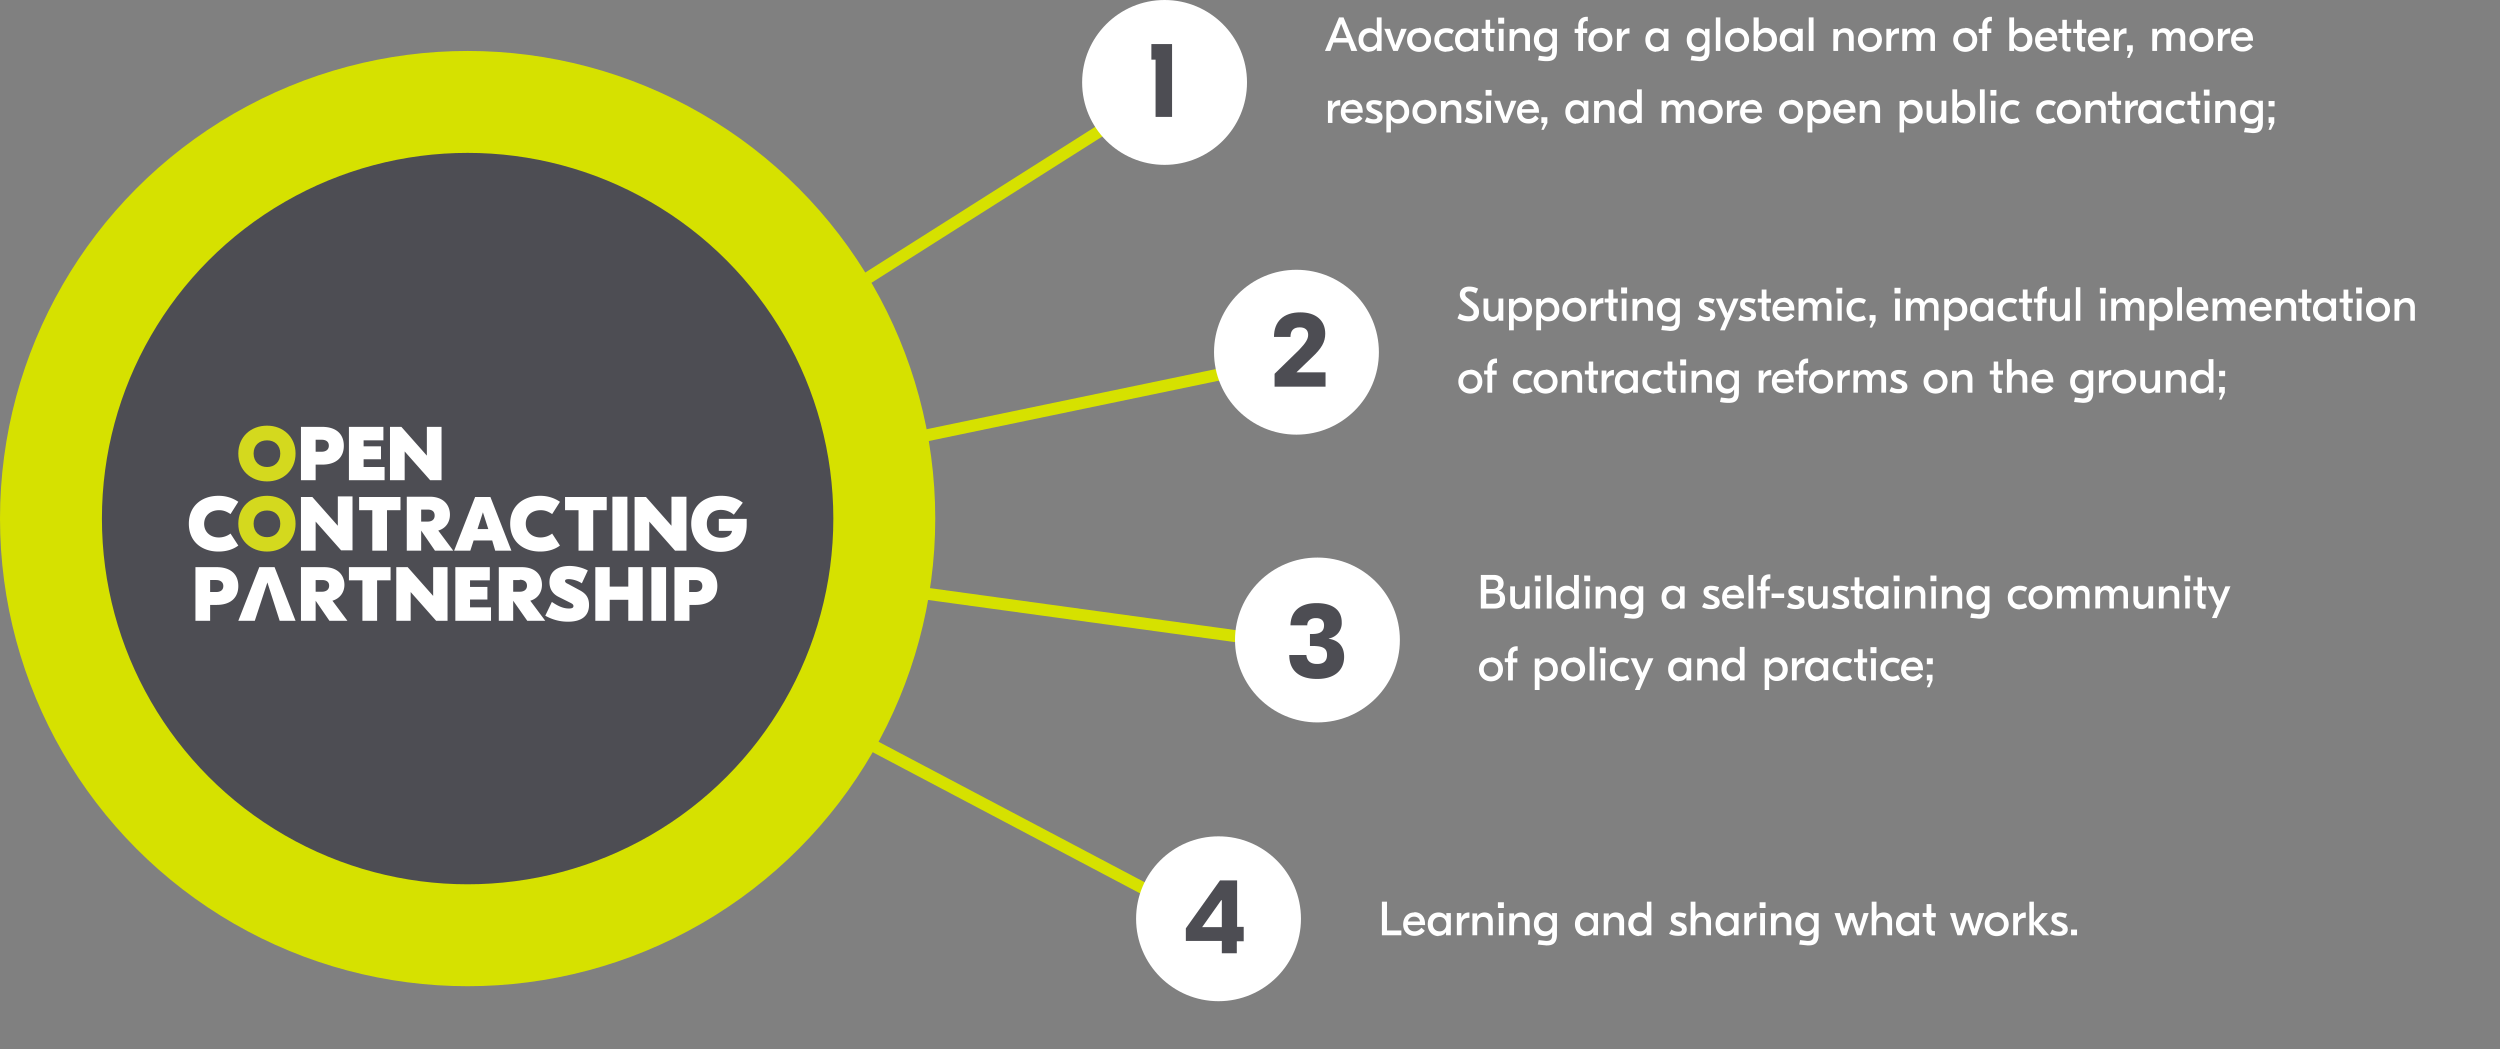 <svg xmlns="http://www.w3.org/2000/svg" viewBox="0 0 834 350">

	<rect x="0" y="0" width="834" height="350" fill="#808080" stroke="none"/>

	<defs>

		<style type="text/css">

			@media (max-width: 650px) {
				[id="desktop-points"] {
					display: none;
				}
			}

			@media (min-width: 651px) {
				[id="mobile-points"] {
					display: none;
				}
			}

		</style>

		<script type="text/javascript">

			var svg, originalViewBox, mq, updateViewBox;

			svg = document.querySelector('svg');

			/* Store the original value in a variable */
			originalViewBox = svg.getAttribute('viewBox');

			/* Define our media query and media query object */
			mq= matchMedia("(max-width: 650px)");

			/* Define the handler */
			updateViewBox = function(){
				if (mq.matches) {
					/* Change the viewBox dimensions to show the hexagon */
					svg.setAttribute('viewBox', "0 0 315 675");
				} else {
					svg.setAttribute('viewBox', originalViewBox);
				}
			}

			/* Fire on document load */
			// WebKit/Blink browsers
			svg.onload = updateViewBox;

			// Firefox	IE
			svg.addEventListener('SVGLoad', updateViewBox, true);

			/* Fire if the media condition changes */
			mq.addListener(updateViewBox);

		</script>

	</defs>

	<g fill="none" fill-rule="evenodd" stroke="none" stroke-width="1">
		<g id="desktop-points" transform="translate(155)">
			<path id="Shape" stroke="#D6E100" stroke-width="4" d="M234 29.7L2 176.7M275.4 120l-274 57M284.7 216L.7 177M250 308.8L0 176.8"/>
			<path id="Shape" fill="#FFF" fill-rule="nonzero" d="M296 17h1.8l-4.6-11.2h-1.5L287 17h1.8l1-2.8h5l1 2.8zm-5.4-4.3l1.8-4.8 1.9 4.8h-3.7zm11.2 4.5c1.2 0 2-.5 2.5-1.3V17h1.6V5.8h-1.6v4.9c-.5-.8-1.3-1.3-2.5-1.3-2 0-3.6 1.4-3.6 3.9s1.6 4 3.6 4zm.3-1.5c-1.4 0-2.3-1-2.3-2.4s1-2.4 2.3-2.4c1.4 0 2.3 1 2.3 2.4s-1 2.4-2.3 2.4zm10.3-6l-1.9 5.4-1.8-5.5h-1.9l3 7.4h1.5l3-7.4h-1.9zm6-.3c-2.3 0-4 1.6-4 3.9s1.7 4 4 4c2.4 0 4-1.7 4-4s-1.6-4-4-4zm0 1.5c1.4 0 2.4 1 2.4 2.4 0 1.5-1 2.4-2.4 2.4s-2.3-1-2.3-2.4c0-1.5 1-2.4 2.3-2.4zm9.1 6.3c1 0 1.8-.2 2.5-.7l-.7-1.3c-.5.3-1.1.5-1.8.5-1.5 0-2.4-1-2.4-2.4s1-2.4 2.4-2.4c.7 0 1.3.2 1.8.5l.7-1.3c-.7-.5-1.5-.7-2.5-.7-2.4 0-4 1.6-4 3.9 0 2.4 1.6 4 4 4zm6.5 0c1.2 0 2-.5 2.5-1.3V17h1.6V9.6h-1.6v1.1c-.5-.8-1.3-1.3-2.5-1.3-2 0-3.6 1.4-3.6 3.9s1.6 4 3.6 4zm.3-1.5c-1.4 0-2.3-1-2.3-2.4s1-2.4 2.3-2.4c1.4 0 2.3 1 2.3 2.4s-1 2.4-2.3 2.4zm9.3-4.8V9.6h-1.5v-3h-1.5v3h-1.3V11h1.3v4.2c0 1.2.7 2 2 2h.7v-1.5h-.4c-.5 0-.8-.3-.8-.8V11h1.5zm3.1-5h-1.9v2h2v-2zM345 17h1.6V9.6H345V17zm7.6-7.6c-1.2 0-2 .5-2.4 1.3v-1h-1.6V17h1.5v-3.5c0-1.9.8-2.6 2-2.6 1 0 1.7.6 1.7 1.8V17h1.6v-4.5c0-2.3-1.2-3.1-2.8-3.1zm8.3 11c2 0 3.4-.5 3.5-3.4V9.6h-1.6v1.1c-.5-.8-1.3-1.3-2.5-1.3-2 0-3.6 1.4-3.6 3.9s1.7 4 3.6 4c1.2 0 2-.6 2.5-1.4v.9c0 1.6-.5 2.1-1.9 2.1l-2.5-.3-.3 1.5c.9.2 2 .3 2.8.3zm-.3-4.7c-1.3 0-2.2-1-2.2-2.4s.9-2.4 2.3-2.4c1.3 0 2.2 1 2.2 2.4s-.9 2.4-2.3 2.4zm13.8-8.6h.3V5.6h-.3c-1.9 0-2.9 1.2-2.9 3v1h-1.2V11h1.2V17h1.6v-6h1.4V9.5h-1.4v-1c0-1.1.6-1.5 1.3-1.5zm4.5 2.3c-2.3 0-4 1.6-4 3.9s1.7 4 4 4c2.4 0 4-1.7 4-4s-1.6-4-4-4zm0 1.5c1.4 0 2.4 1 2.4 2.4 0 1.5-1 2.4-2.4 2.4s-2.3-1-2.3-2.4c0-1.5 1-2.4 2.3-2.4zm9.7-1.5h-.1c-1.3 0-2.1.7-2.5 1.8V9.6h-1.6V17h1.6v-3.3c0-1.7.8-2.5 2.3-2.5h.3V9.4zm8.9 7.8c1.2 0 2-.5 2.5-1.3V17h1.6V9.6H400v1.1c-.5-.8-1.3-1.3-2.5-1.3-2 0-3.6 1.4-3.6 3.9s1.6 4 3.6 4zm.3-1.5c-1.4 0-2.3-1-2.3-2.4s1-2.4 2.3-2.4c1.4 0 2.3 1 2.3 2.4s-1 2.4-2.3 2.4zm14 4.7c2 0 3.5-.5 3.5-3.4V9.6h-1.5v1.1c-.5-.8-1.3-1.3-2.5-1.3-2 0-3.6 1.4-3.6 3.9s1.6 4 3.6 4c1.2 0 2-.6 2.4-1.4v.9c0 1.6-.4 2.1-1.8 2.1l-2.6-.3-.3 1.5 2.9.3zm-.2-4.7c-1.4 0-2.3-1-2.3-2.4s1-2.4 2.3-2.4c1.4 0 2.3 1 2.3 2.4s-1 2.4-2.3 2.4zm7.3-9.9h-1.5V17h1.5V5.8zm5.6 3.6c-2.3 0-4 1.6-4 3.9s1.7 4 4 4 4-1.7 4-4-1.7-4-4-4zm0 1.5c1.4 0 2.4 1 2.4 2.4 0 1.5-1 2.4-2.4 2.4s-2.4-1-2.4-2.4c0-1.5 1-2.4 2.4-2.4zm9.7 6.3c1.9 0 3.6-1.4 3.6-3.9s-1.7-4-3.6-4c-1.3 0-2 .6-2.5 1.4V5.8H430V17h1.5v-1c.5.7 1.3 1.2 2.6 1.2zm-.4-1.5c-1.4 0-2.3-1-2.3-2.4s1-2.4 2.3-2.4c1.4 0 2.3 1 2.3 2.4s-1 2.4-2.3 2.4zm8.5 1.5c1.2 0 2-.5 2.5-1.3V17h1.6V9.6h-1.6v1.1c-.5-.8-1.3-1.3-2.5-1.3-2 0-3.6 1.4-3.6 3.9s1.7 4 3.6 4zm.3-1.5c-1.3 0-2.2-1-2.2-2.4s.9-2.4 2.3-2.4c1.3 0 2.2 1 2.2 2.4s-.9 2.4-2.3 2.4zm7.4-9.9h-1.6V17h1.6V5.8zm10.6 3.6c-1.1 0-1.9.5-2.4 1.3v-1h-1.6V17h1.6v-3.5c0-1.9.8-2.6 2-2.6 1 0 1.6.6 1.6 1.8V17h1.6v-4.5c0-2.3-1.2-3.1-2.8-3.1zm8.2 0c-2.3 0-4 1.6-4 3.9s1.7 4 4 4 4-1.7 4-4-1.7-4-4-4zm0 1.5c1.4 0 2.4 1 2.4 2.4 0 1.5-1 2.4-2.4 2.4s-2.4-1-2.4-2.4c0-1.5 1-2.4 2.4-2.4zm9.7-1.5h-.1c-1.3 0-2.1.7-2.5 1.8V9.6h-1.6V17h1.6v-3.3c0-1.7.8-2.5 2.3-2.5h.3V9.4zm1.1 7.6h1.6v-3.8c0-1.6.7-2.3 1.6-2.3 1 0 1.5.6 1.5 1.6V17h1.6v-3.8c0-1.6.7-2.3 1.6-2.3 1 0 1.5.6 1.5 1.6V17h1.5v-4.6c0-2.2-1-3-2.5-3-1 0-1.9.4-2.3 1.5-.5-1-1.2-1.5-2.3-1.5-1 0-1.8.4-2.2 1.4V9.6h-1.6V17zm21-7.6c-2.3 0-4 1.6-4 3.9s1.7 4 4 4 4-1.7 4-4-1.7-4-4-4zm0 1.5c1.4 0 2.4 1 2.4 2.4 0 1.5-1 2.4-2.4 2.4s-2.4-1-2.4-2.4c0-1.5 1-2.4 2.4-2.4zm8.6-3.8h.3V5.6h-.4c-1.8 0-2.8 1.2-2.8 3v1h-1.2V11h1.2V17h1.6v-6h1.4V9.5H508v-1c0-1.1.6-1.5 1.3-1.5zm10.2 10.1c2 0 3.6-1.4 3.6-3.9s-1.7-4-3.6-4c-1.2 0-2 .6-2.5 1.4V5.8h-1.6V17h1.6v-1c.5.7 1.3 1.2 2.5 1.2zm-.4-1.5c-1.3 0-2.2-1-2.2-2.4s.9-2.4 2.3-2.4c1.3 0 2.2 1 2.2 2.4s-.9 2.4-2.3 2.4zm8.7-6.3c-2.3 0-3.8 1.7-3.8 4s1.6 3.8 3.9 3.8a4 4 0 003.3-1.7l-1-1c-.4.4-1.1 1.2-2.3 1.2-1.3 0-2.2-.8-2.3-2.1h5.8v-.3c0-2.4-1.3-4-3.6-4zm0 1.4c1 0 1.8.6 1.9 1.6h-4c.2-1 1-1.6 2-1.6zm8.3.1V9.6h-1.5v-3H533v3h-1.3V11h1.3v4.2c0 1.2.7 2 2 2h.7v-1.5h-.4c-.5 0-.8-.3-.8-.8V11h1.5zm5 0V9.6h-1.5v-3h-1.6v3h-1.3V11h1.3v4.2c0 1.2.7 2 2 2h.7v-1.5h-.4c-.5 0-.7-.3-.7-.8V11h1.5zm4.2-1.5c-2.3 0-3.7 1.7-3.7 4s1.5 3.8 3.8 3.8a4 4 0 003.4-1.7l-1.1-1c-.4.4-1.1 1.2-2.3 1.2-1.3 0-2.2-.8-2.3-2.1h5.8v-.3c0-2.4-1.3-4-3.6-4zm0 1.4c1 0 1.8.6 1.9 1.6h-4c.2-1 1-1.6 2-1.6zm9.2-1.4h-.1c-1.3 0-2.1.7-2.5 1.8V9.6h-1.6V17h1.6v-3.3c0-1.7.8-2.5 2.3-2.5h.3V9.4zm2.1 5.7h-1.9V17h.9l-.9 2.3h.8l1.1-2.3v-1.9zM563 17h1.6v-3.8c0-1.6.7-2.3 1.6-2.3 1 0 1.5.6 1.5 1.6V17h1.6v-3.8c0-1.6.7-2.3 1.6-2.3 1 0 1.5.6 1.5 1.6V17h1.6v-4.6c0-2.2-1.2-3-2.6-3-.9 0-1.8.4-2.3 1.5-.4-1-1.2-1.5-2.3-1.5-.9 0-1.7.4-2.2 1.4V9.6H563V17zm16.4-7.6c-2.3 0-4 1.6-4 3.9s1.7 4 4 4 4-1.7 4-4-1.7-4-4-4zm0 1.5c1.4 0 2.4 1 2.4 2.4 0 1.5-1 2.4-2.4 2.4s-2.4-1-2.4-2.4c0-1.5 1-2.4 2.4-2.4zm9.6-1.5c-1.3 0-2.2.7-2.5 1.8V9.6h-1.6V17h1.5v-3.3c0-1.7.9-2.5 2.4-2.5h.2V9.4zm4 0c-2.3 0-3.7 1.7-3.7 4s1.5 3.8 3.8 3.8a4 4 0 003.4-1.7l-1.1-1c-.4.4-1.1 1.2-2.3 1.2-1.3 0-2.2-.8-2.3-2.1h5.8v-.3c0-2.4-1.3-4-3.6-4zm0 1.4c1 0 1.8.6 1.9 1.6h-4c.2-1 1-1.6 2-1.6zM292 33.4c-1.3 0-2.2.7-2.5 1.8v-1.6H288V41h1.5v-3.3c0-1.7.8-2.5 2.4-2.5h.2v-1.8zm4 0c-2.3 0-3.7 1.7-3.7 4s1.5 3.8 3.8 3.8a4 4 0 003.4-1.7l-1.1-1c-.4.4-1.1 1.2-2.3 1.2-1.3 0-2.2-.8-2.3-2.1h5.8v-.3c0-2.4-1.3-4-3.6-4zm0 1.4c1 0 1.8.6 1.9 1.6h-4c.2-1 1-1.6 2-1.6zm7.3 6.4c1.7 0 2.9-.7 2.9-2.2 0-1-.5-1.6-1.5-2l-1.4-.7c-.6-.3-.8-.6-.8-1 0-.3.2-.5.9-.5a5 5 0 012 .5l.6-1.4c-.8-.3-1.7-.5-2.6-.5-1.6 0-2.6.7-2.6 2 0 1 .4 1.7 1.6 2.2l1.3.6c.6.4.8.6.8.9 0 .4-.4.7-1.2.7-.8 0-1.6-.3-2.3-.7l-.7 1.4c.8.5 2 .7 3 .7zm4.2 3h1.5v-4.3c.5.8 1.3 1.3 2.5 1.3 2 0 3.6-1.4 3.6-3.9s-1.6-4-3.6-4c-1.2 0-2 .6-2.4 1.4v-1h-1.6v10.5zm3.7-4.5c-1.4 0-2.3-1-2.3-2.4s1-2.4 2.3-2.4c1.4 0 2.3 1 2.3 2.4s-1 2.4-2.3 2.4zm9-6.3c-2.4 0-4 1.6-4 3.9s1.6 4 4 4c2.3 0 4-1.7 4-4s-1.7-4-4-4zm0 1.5c1.4 0 2.3 1 2.3 2.4 0 1.5-1 2.4-2.3 2.4-1.4 0-2.4-1-2.4-2.4 0-1.5 1-2.4 2.4-2.4zm9.5-1.5c-1.2 0-2 .5-2.4 1.3v-1h-1.6V41h1.5v-3.5c0-1.9.8-2.6 2-2.6 1 0 1.7.6 1.7 1.8V41h1.6v-4.5c0-2.3-1.2-3.1-2.8-3.1zm6.9 7.8c1.7 0 2.9-.7 2.9-2.2 0-1-.5-1.6-1.5-2l-1.4-.7c-.6-.3-.8-.6-.8-1 0-.3.2-.5.9-.5a5 5 0 012 .5l.6-1.4c-.8-.3-1.7-.5-2.6-.5-1.6 0-2.6.7-2.6 2 0 1 .4 1.7 1.6 2.2l1.3.6c.6.4.8.6.8.9 0 .4-.4.7-1.2.7-.8 0-1.6-.3-2.3-.7l-.7 1.4c.8.5 2 .7 3 .7zm6-11.2h-2v1.9h2v-2zm-1.8 11h1.6v-7.4h-1.6V41zm8.3-7.4l-1.9 5.5-1.8-5.5h-1.9l3 7.4h1.4l3-7.4h-1.8zm5.7-.2c-2.3 0-3.7 1.7-3.7 4s1.5 3.8 3.8 3.8a4 4 0 003.4-1.7l-1.1-1c-.4.4-1 1.2-2.3 1.2-1.3 0-2.2-.8-2.2-2.1h5.7v-.3c0-2.4-1.3-4-3.6-4zm0 1.4c1 0 1.8.6 1.9 1.6h-4c.2-1 1-1.6 2-1.6zm6.4 4.3h-2V41h.9l-.9 2.3h.8l1.2-2.3v-1.9zm9.6 2.1c1.2 0 2-.5 2.5-1.3V41h1.6v-7.4h-1.6v1.1c-.5-.8-1.3-1.3-2.5-1.3-2 0-3.6 1.4-3.6 3.9s1.6 4 3.6 4zm.3-1.5c-1.4 0-2.3-1-2.3-2.4s1-2.4 2.3-2.4c1.4 0 2.3 1 2.3 2.4s-1 2.4-2.3 2.4zm9.7-6.3c-1.1 0-2 .5-2.4 1.3v-1h-1.6V41h1.6v-3.5c0-1.9.8-2.6 2-2.6 1 0 1.6.6 1.6 1.8V41h1.6v-4.5c0-2.3-1.2-3.1-2.8-3.1zm7.8 7.8c1.2 0 2-.5 2.5-1.3V41h1.6V29.8h-1.6v4.9c-.5-.8-1.3-1.3-2.5-1.3-2 0-3.6 1.4-3.6 3.9s1.6 4 3.6 4zm.3-1.5c-1.4 0-2.3-1-2.3-2.4s1-2.4 2.3-2.4c1.4 0 2.3 1 2.3 2.4s-1 2.4-2.3 2.4zm10.4 1.3h1.6v-3.8c0-1.6.7-2.3 1.6-2.3 1 0 1.5.6 1.5 1.6V41h1.6v-3.8c0-1.6.7-2.3 1.6-2.3 1 0 1.5.6 1.5 1.6V41h1.5v-4.6c0-2.2-1.1-3-2.5-3-1 0-1.9.4-2.3 1.5-.5-1-1.2-1.5-2.3-1.5-1 0-1.8.4-2.2 1.4v-1.2h-1.6V41zm16.3-7.6c-2.3 0-4 1.6-4 3.9s1.7 4 4 4c2.4 0 4.1-1.7 4.1-4s-1.7-4-4-4zm0 1.5c1.5 0 2.4 1 2.4 2.4 0 1.5-1 2.4-2.4 2.4s-2.3-1-2.3-2.4c0-1.5 1-2.4 2.3-2.4zm9.7-1.5h-.1c-1.3 0-2.1.7-2.5 1.8v-1.6h-1.6V41h1.6v-3.3c0-1.7.8-2.5 2.4-2.5h.2v-1.8zm4 0c-2.4 0-3.8 1.7-3.8 4s1.5 3.8 3.9 3.8a4 4 0 003.3-1.7l-1-1c-.4.4-1.1 1.2-2.3 1.2-1.3 0-2.2-.8-2.3-2.1h5.7v-.3c0-2.4-1.2-4-3.5-4zm0 1.4c1 0 1.8.6 1.9 1.6h-4c.2-1 1-1.6 2-1.6zm13.2-1.4c-2.3 0-4 1.6-4 3.9s1.7 4 4 4 4-1.7 4-4-1.7-4-4-4zm0 1.5c1.4 0 2.4 1 2.4 2.4 0 1.5-1 2.4-2.4 2.4s-2.4-1-2.4-2.4c0-1.5 1-2.4 2.4-2.4zm5.5 9.3h1.6v-4.3c.4.8 1.3 1.3 2.5 1.3 2 0 3.6-1.4 3.6-3.9s-1.7-4-3.6-4c-1.2 0-2 .6-2.5 1.4v-1H448v10.5zm3.7-4.5c-1.3 0-2.2-1-2.2-2.4s.9-2.4 2.2-2.4c1.4 0 2.3 1 2.3 2.4s-.9 2.4-2.3 2.4zm8.7-6.3c-2.3 0-3.8 1.7-3.8 4s1.6 3.8 3.9 3.8a4 4 0 003.3-1.7l-1-1c-.4.4-1.1 1.2-2.3 1.2-1.3 0-2.2-.8-2.3-2.1h5.8v-.3c0-2.4-1.3-4-3.6-4zm0 1.4c1 0 1.8.6 1.9 1.6h-4c.2-1 1-1.6 2-1.6zm9-1.4c-1.1 0-2 .5-2.4 1.3v-1h-1.6V41h1.6v-3.5c0-1.9.8-2.6 2-2.6 1 0 1.6.6 1.6 1.8V41h1.6v-4.5c0-2.3-1.2-3.1-2.8-3.1zm9.3 10.8h1.5v-4.3c.5.8 1.4 1.3 2.6 1.3 2 0 3.6-1.4 3.6-3.9s-1.7-4-3.6-4c-1.2 0-2 .6-2.5 1.4v-1h-1.6v10.5zm3.7-4.5c-1.3 0-2.2-1-2.2-2.4s.9-2.4 2.2-2.4c1.4 0 2.3 1 2.3 2.4s-.9 2.4-2.3 2.4zm8 1.5c1.2 0 2-.6 2.3-1.3V41h1.6v-7.4h-1.6v3.5c0 2-.7 2.6-1.8 2.6-1 0-1.6-.6-1.6-1.8v-4.3h-1.6v4.5c0 2.3 1.3 3.1 2.7 3.1zm10 0c2 0 3.6-1.4 3.6-3.9s-1.6-4-3.6-4c-1.2 0-2 .6-2.5 1.4v-4.9h-1.6V41h1.6v-1c.5.7 1.3 1.2 2.5 1.2zm-.3-1.5c-1.4 0-2.3-1-2.3-2.4s.9-2.4 2.3-2.4 2.2 1 2.2 2.4-.8 2.4-2.2 2.4zm7-9.9h-1.6V41h1.6V29.8zm3.8.2h-1.9v1.9h2v-2zm-1.7 11h1.5v-7.4h-1.5V41zm7.1.2c1 0 1.8-.2 2.5-.7l-.7-1.3c-.5.3-1.1.5-1.8.5-1.5 0-2.4-1-2.4-2.4s1-2.4 2.4-2.4c.7 0 1.3.2 1.8.5l.7-1.3c-.7-.5-1.5-.7-2.5-.7-2.4 0-4 1.6-4 3.9 0 2.4 1.6 4 4 4zm12 0c1 0 1.8-.2 2.6-.7l-.8-1.3c-.5.3-1.1.5-1.8.5-1.4 0-2.4-1-2.4-2.4s1-2.4 2.4-2.4c.7 0 1.3.2 1.8.5l.8-1.3c-.8-.5-1.6-.7-2.5-.7-2.4 0-4.1 1.6-4.1 3.9 0 2.4 1.7 4 4 4zm7-7.8c-2.4 0-4.1 1.6-4.1 3.9s1.7 4 4 4c2.4 0 4-1.7 4-4s-1.6-4-4-4zm0 1.5c1.3 0 2.3 1 2.3 2.4 0 1.5-1 2.4-2.4 2.4s-2.3-1-2.3-2.4c0-1.5 1-2.4 2.3-2.4zm9.5-1.5c-1.2 0-2 .5-2.5 1.3v-1h-1.6V41h1.6v-3.5c0-1.9.8-2.6 2-2.6 1 0 1.7.6 1.7 1.8V41h1.5v-4.5c0-2.3-1.2-3.1-2.7-3.1zm7.8 1.5v-1.3h-1.5v-3h-1.5v3h-1.4V35h1.4v4.2c0 1.2.7 2 2 2h.7v-1.5h-.4c-.5 0-.8-.3-.8-.8V35h1.5zm5.5-1.5h-.1c-1.3 0-2.1.7-2.5 1.8v-1.6H554V41h1.6v-3.3c0-1.7.8-2.5 2.3-2.5h.3v-1.8zm3.8 7.8c1.2 0 2-.5 2.5-1.3V41h1.6v-7.4h-1.6v1.1c-.5-.8-1.3-1.3-2.5-1.3-2 0-3.6 1.4-3.6 3.9s1.6 4 3.6 4zm.3-1.5c-1.3 0-2.2-1-2.2-2.4s.9-2.4 2.2-2.4c1.4 0 2.3 1 2.3 2.4s-.9 2.4-2.3 2.4zm9.3 1.5c1 0 1.8-.2 2.5-.7l-.7-1.3c-.5.3-1.2.5-1.8.5-1.5 0-2.4-1-2.4-2.4s1-2.4 2.4-2.4c.6 0 1.3.2 1.8.5l.7-1.3c-.7-.5-1.5-.7-2.5-.7-2.4 0-4 1.6-4 3.9 0 2.4 1.6 4 4 4zm7.5-6.3v-1.3h-1.5v-3H576v3h-1.3V35h1.3v4.2c0 1.2.7 2 2 2h.7v-1.5h-.4c-.5 0-.7-.3-.7-.8V35h1.5zm3-5h-1.8v2h1.9v-2zM580.5 41h1.6v-7.4h-1.6V41zm7.6-7.6c-1.1 0-2 .5-2.4 1.3v-1H584V41h1.6v-3.5c0-1.9.8-2.6 2-2.6 1 0 1.6.6 1.6 1.8V41h1.6v-4.5c0-2.3-1.2-3.1-2.8-3.1zm8.4 11c1.9 0 3.4-.5 3.4-3.4v-7.4h-1.5v1.1c-.5-.8-1.3-1.3-2.5-1.3-2 0-3.6 1.4-3.6 3.9s1.6 4 3.6 4c1.2 0 2-.6 2.4-1.4v.9c0 1.6-.4 2.1-1.8 2.1l-2.6-.3-.3 1.5 2.9.3zm-.3-4.7c-1.4 0-2.3-1-2.3-2.4s1-2.4 2.3-2.4c1.4 0 2.3 1 2.3 2.4s-1 2.4-2.3 2.4zm7.5-6h-1.9v1.8h2v-1.9zm0 5.4h-1.9V41h.8l-.8 2.3h.8l1.1-2.3v-1.9zM335.2 95.6c-2 0-3.2 1-3.2 2.7 0 1.1.6 2 1.6 2.7l1.9 1.5c.8.6 1.1 1 1.1 1.7 0 .8-.5 1.3-1.7 1.3a6 6 0 01-3-.9l-.7 1.6a7 7 0 003.7 1c2 0 3.5-1 3.5-3.1 0-1.3-.5-2.2-1.7-3l-2-1.6c-.6-.4-.9-.8-.9-1.3 0-.6.4-1 1.3-1 .8 0 1.6.3 2.3.7l.7-1.6c-.8-.4-1.8-.7-3-.7zm7.4 11.6c1.2 0 1.9-.6 2.3-1.3v1.1h1.6v-7.4h-1.6v3.5c0 2-.8 2.6-1.9 2.6-1 0-1.5-.6-1.5-1.8v-4.3h-1.6v4.5c0 2.3 1.2 3.1 2.7 3.1zm5.8 3h1.6v-4.3c.4.8 1.3 1.3 2.5 1.3 2 0 3.6-1.4 3.6-3.9s-1.7-4-3.6-4c-1.2 0-2 .6-2.5 1.4v-1h-1.6v10.5zm3.7-4.5c-1.3 0-2.2-1-2.2-2.4s.9-2.4 2.2-2.4c1.4 0 2.3 1 2.3 2.4s-.9 2.4-2.3 2.4zm5.4 4.5h1.6v-4.3c.5.8 1.3 1.3 2.5 1.3 2 0 3.6-1.4 3.6-3.9s-1.6-4-3.6-4c-1.2 0-2 .6-2.5 1.4v-1h-1.6v10.5zm3.8-4.5c-1.4 0-2.3-1-2.3-2.4s1-2.4 2.3-2.4c1.4 0 2.3 1 2.3 2.4s-1 2.4-2.3 2.4zm9-6.3c-2.4 0-4.1 1.6-4.1 3.9s1.7 4 4 4c2.4 0 4-1.7 4-4s-1.6-4-4-4zm0 1.5c1.3 0 2.3 1 2.3 2.4 0 1.5-1 2.4-2.4 2.4s-2.4-1-2.4-2.4c0-1.5 1-2.4 2.4-2.4zm9.6-1.5h-.1c-1.3 0-2.1.7-2.5 1.8v-1.6h-1.6v7.4h1.6v-3.3c0-1.7.8-2.5 2.3-2.5h.3v-1.8zm4.8 1.5v-1.3h-1.5v-3h-1.6v3h-1.3v1.3h1.3v4.2c0 1.2.7 2 2 2h.7v-1.5h-.4c-.5 0-.7-.3-.7-.8V101h1.5zm3-5h-1.9v2h2v-2zM386 107h1.6v-7.4H386v7.4zm7.6-7.6c-1.1 0-2 .5-2.4 1.3v-1h-1.6v7.3h1.6v-3.5c0-1.9.8-2.6 2-2.6 1 0 1.6.6 1.6 1.8v4.3h1.6v-4.5c0-2.3-1.2-3.1-2.8-3.1zm8.4 11c1.9 0 3.4-.5 3.4-3.4v-7.4H404v1.1c-.5-.8-1.3-1.3-2.6-1.3-2 0-3.6 1.4-3.6 3.9s1.7 4 3.6 4c1.3 0 2-.6 2.5-1.4v.9c0 1.6-.4 2.1-1.8 2.1l-2.6-.3-.3 1.5 2.9.3zm-.3-4.7c-1.4 0-2.3-1-2.3-2.4s1-2.4 2.3-2.4c1.4 0 2.3 1 2.3 2.4s-1 2.4-2.3 2.4zm12.6 1.5c1.7 0 2.9-.7 2.9-2.2 0-1-.5-1.6-1.5-2l-1.4-.7c-.6-.3-.8-.6-.8-1 0-.3.2-.5.9-.5a5 5 0 012 .5l.6-1.4c-.8-.3-1.7-.5-2.6-.5-1.6 0-2.6.7-2.6 2 0 1 .4 1.7 1.6 2.2l1.3.6c.6.4.8.6.8.9 0 .4-.4.7-1.2.7-.8 0-1.6-.3-2.3-.7l-.7 1.4c.8.5 2 .7 3 .7zm9-7.6l-2 4.9-2-4.9h-1.9l3.1 6.7-1.7 3.9h1.6l4.6-10.6h-1.7zm4.7 7.6c1.7 0 2.8-.7 2.8-2.2 0-1-.5-1.6-1.4-2l-1.4-.7c-.7-.3-.9-.6-.9-1 0-.3.3-.5 1-.5a5 5 0 012 .5l.6-1.4c-.8-.3-1.8-.5-2.6-.5-1.6 0-2.6.7-2.6 2 0 1 .4 1.7 1.5 2.2l1.4.6c.6.4.8.6.8.9 0 .4-.4.7-1.2.7-.9 0-1.7-.3-2.4-.7l-.7 1.4c.9.5 2 .7 3 .7zm7.8-6.3v-1.3h-1.5v-3h-1.6v3h-1.3v1.3h1.3v4.2c0 1.2.7 2 2 2h.7v-1.5h-.4c-.5 0-.7-.3-.7-.8V101h1.5zm4.2-1.5c-2.3 0-3.7 1.7-3.7 4s1.5 3.8 3.8 3.8a4 4 0 003.4-1.7l-1.1-1c-.4.4-1.1 1.2-2.3 1.2-1.3 0-2.2-.8-2.3-2.1h5.8v-.3c0-2.4-1.3-4-3.6-4zm0 1.4c1 0 1.8.6 1.9 1.6h-4c.2-1 1-1.6 2-1.6zm5 6.2h1.6v-3.8c0-1.6.7-2.3 1.6-2.3 1 0 1.5.6 1.5 1.6v4.5h1.6v-3.8c0-1.6.7-2.3 1.6-2.3 1 0 1.5.6 1.5 1.6v4.5h1.6v-4.6c0-2.2-1.2-3-2.6-3-.9 0-1.8.4-2.3 1.5-.5-1-1.2-1.5-2.3-1.5-1 0-1.8.4-2.2 1.4v-1.2H445v7.4zm14.6-11h-2v1.9h2v-2zm-1.7 11h1.5v-7.4H458v7.4zm7.1.2c1 0 1.8-.2 2.5-.7l-.7-1.3c-.5.3-1.1.5-1.8.5-1.5 0-2.4-1-2.4-2.4s1-2.4 2.4-2.4c.7 0 1.3.2 1.8.5l.7-1.3c-.7-.5-1.5-.7-2.5-.7-2.4 0-4 1.6-4 3.9 0 2.4 1.6 4 4 4zm5.7-2.1h-2v1.9h.9l-.9 2.3h.8l1.2-2.3v-1.9zM479 96h-2v1.9h2v-2zm-1.8 11h1.6v-7.4h-1.6v7.4zm3.6 0h1.6v-3.8c0-1.6.7-2.3 1.6-2.3 1 0 1.5.6 1.5 1.6v4.5h1.5v-3.8c0-1.6.7-2.3 1.7-2.3s1.5.6 1.5 1.6v4.5h1.5v-4.6c0-2.2-1.1-3-2.5-3-1 0-1.9.4-2.3 1.5-.5-1-1.2-1.5-2.3-1.5-1 0-1.8.4-2.2 1.4v-1.2h-1.6v7.4zm12.8 3.2h1.5v-4.3c.5.8 1.3 1.3 2.6 1.3 2 0 3.6-1.4 3.6-3.9s-1.7-4-3.6-4c-1.3 0-2 .6-2.5 1.4v-1h-1.6v10.5zm3.7-4.5c-1.3 0-2.2-1-2.2-2.4s.9-2.4 2.2-2.4c1.4 0 2.3 1 2.3 2.4s-.9 2.4-2.3 2.4zm8.5 1.5c1.2 0 2-.5 2.5-1.3v1.1h1.6v-7.4h-1.5v1.1c-.5-.8-1.4-1.3-2.6-1.3-2 0-3.6 1.4-3.6 3.9s1.7 4 3.6 4zm.4-1.5c-1.4 0-2.3-1-2.3-2.4s.9-2.4 2.3-2.4c1.3 0 2.2 1 2.2 2.4s-.9 2.4-2.2 2.4zm9.2 1.5c1 0 1.8-.2 2.6-.7l-.8-1.3c-.5.3-1.1.5-1.8.5-1.4 0-2.4-1-2.4-2.4s1-2.4 2.4-2.4c.7 0 1.3.2 1.8.5l.8-1.3c-.8-.5-1.6-.7-2.6-.7-2.3 0-4 1.6-4 3.9 0 2.4 1.7 4 4 4zm7.5-6.3v-1.3h-1.5v-3h-1.6v3h-1.3v1.3h1.3v4.2c0 1.2.7 2 2 2h.8v-1.5h-.4c-.6 0-.8-.3-.8-.8V101h1.5zm4.7-3.8h.3v-1.5h-.3c-1.9 0-2.9 1.2-2.9 3v1h-1.2v1.3h1.2v6.1h1.6v-6h1.4v-1.4h-1.4v-1c0-1.1.6-1.5 1.3-1.5zm4 10.1c1.2 0 1.9-.6 2.3-1.3v1.1h1.6v-7.4h-1.6v3.5c0 2-.8 2.6-1.9 2.6-.9 0-1.5-.6-1.5-1.8v-4.3h-1.6v4.5c0 2.3 1.2 3.1 2.7 3.1zm7.4-11.4h-1.5V107h1.5V95.8zm8.5.2h-2v1.9h2v-2zm-1.7 11h1.5v-7.4h-1.5v7.4zm3.5 0h1.6v-3.8c0-1.6.7-2.3 1.6-2.3 1 0 1.5.6 1.5 1.6v4.5h1.6v-3.8c0-1.6.7-2.3 1.6-2.3 1 0 1.5.6 1.5 1.6v4.5h1.6v-4.6c0-2.2-1.2-3-2.6-3-.9 0-1.8.4-2.3 1.5-.4-1-1.2-1.5-2.3-1.5-.9 0-1.7.4-2.2 1.4v-1.2h-1.6v7.4zm12.8 3.2h1.6v-4.3c.5.8 1.3 1.3 2.5 1.3 2 0 3.6-1.4 3.6-3.9s-1.7-4-3.6-4c-1.2 0-2 .6-2.5 1.4v-1H562v10.5zm3.8-4.5c-1.4 0-2.3-1-2.3-2.4s.9-2.4 2.3-2.4c1.3 0 2.2 1 2.2 2.4s-.9 2.4-2.2 2.4zm7-9.9h-1.6V107h1.6V95.8zm5.3 3.6c-2.4 0-3.8 1.7-3.8 4s1.5 3.8 3.9 3.8a4 4 0 003.3-1.7l-1.1-1c-.4.4-1 1.2-2.3 1.2-1.2 0-2.2-.8-2.2-2.1h5.7v-.3c0-2.4-1.3-4-3.5-4zm-.1 1.4c1.1 0 1.9.6 2 1.6h-4c.2-1 1-1.6 2-1.6zm5 6.2h1.6v-3.8c0-1.6.7-2.3 1.7-2.3s1.4.6 1.4 1.6v4.5h1.6v-3.8c0-1.6.7-2.3 1.7-2.3s1.4.6 1.4 1.6v4.5h1.6v-4.6c0-2.2-1.1-3-2.5-3-1 0-2 .4-2.4 1.5-.4-1-1.2-1.5-2.2-1.5-1 0-1.8.4-2.3 1.4v-1.2h-1.6v7.4zm16.1-7.6c-2.3 0-3.8 1.7-3.8 4s1.6 3.8 3.9 3.8a4 4 0 003.3-1.7l-1-1c-.4.4-1.1 1.2-2.3 1.2-1.3 0-2.2-.8-2.3-2.1h5.8v-.3c0-2.4-1.3-4-3.6-4zm0 1.4c1 0 1.8.6 1.9 1.6h-4c.2-1 1-1.6 2-1.6zm9-1.4c-1.1 0-2 .5-2.4 1.3v-1h-1.6v7.3h1.6v-3.5c0-1.9.8-2.6 2-2.6 1 0 1.6.6 1.6 1.8v4.3h1.6v-4.5c0-2.3-1.2-3.1-2.8-3.1zm7.9 1.5v-1.3h-1.5v-3H613v3h-1.3v1.3h1.3v4.2c0 1.2.7 2 2 2h.7v-1.5h-.3c-.6 0-.8-.3-.8-.8V101h1.5zm4 6.3c1.3 0 2.1-.5 2.6-1.3v1.1h1.6v-7.4h-1.6v1.1c-.5-.8-1.3-1.3-2.5-1.3-2 0-3.6 1.4-3.6 3.9s1.6 4 3.6 4zm.4-1.5c-1.4 0-2.3-1-2.3-2.4s1-2.4 2.3-2.4c1.4 0 2.3 1 2.3 2.4s-1 2.4-2.3 2.4zm9.4-4.8v-1.3h-1.5v-3h-1.6v3h-1.3v1.3h1.3v4.2c0 1.2.7 2 2 2h.7v-1.5h-.4c-.5 0-.7-.3-.7-.8V101h1.5zm3-5H631v2h2v-2zm-1.7 11.1h1.6v-7.4h-1.6v7.4zm7.1-7.6c-2.3 0-4 1.6-4 3.9s1.7 4 4 4c2.4 0 4-1.7 4-4s-1.6-4-4-4zm0 1.5c1.4 0 2.4 1 2.4 2.4 0 1.5-1 2.4-2.4 2.4s-2.3-1-2.3-2.4c0-1.5 1-2.4 2.3-2.4zm9.6-1.5c-1.2 0-2 .5-2.5 1.3v-1h-1.6v7.3h1.6v-3.5c0-1.9.8-2.6 2-2.6 1 0 1.7.6 1.7 1.8v4.3h1.5v-4.5c0-2.3-1.2-3.1-2.7-3.1zm-312.4 24c-2.3 0-4 1.6-4 3.9s1.7 4 4 4 4-1.7 4-4-1.7-4-4-4zm0 1.5c1.4 0 2.4 1 2.4 2.4 0 1.5-1 2.4-2.4 2.4s-2.4-1-2.4-2.4c0-1.5 1-2.4 2.4-2.4zm8.6-3.8h.3v-1.5h-.3c-1.8 0-2.9 1.2-2.9 3v1h-1.1v1.3h1.1v6.1h1.6v-6h1.5v-1.4h-1.5v-1c0-1.1.6-1.5 1.3-1.5zm9.6 10.1c1 0 1.8-.2 2.6-.7l-.8-1.3c-.5.3-1.1.5-1.8.5-1.4 0-2.4-1-2.4-2.4s1-2.4 2.4-2.4c.7 0 1.3.2 1.8.5l.8-1.3c-.8-.5-1.6-.7-2.6-.7-2.4 0-4 1.6-4 3.9 0 2.4 1.6 4 4 4zm7-7.8c-2.4 0-4.1 1.6-4.1 3.9s1.7 4 4 4 4-1.7 4-4-1.7-4-4-4zm0 1.5c1.3 0 2.3 1 2.3 2.4 0 1.5-1 2.4-2.4 2.4s-2.4-1-2.4-2.4c0-1.5 1-2.4 2.4-2.4zm9.4-1.5c-1.1 0-1.9.5-2.4 1.3v-1H366v7.3h1.6v-3.5c0-1.9.8-2.6 2-2.6 1 0 1.6.6 1.6 1.8v4.3h1.6v-4.5c0-2.3-1.2-3.1-2.8-3.1zm8 1.5v-1.3h-1.6v-3H375v3h-1.3v1.3h1.3v4.2c0 1.2.7 2 2 2h.8v-1.5h-.4c-.6 0-.8-.3-.8-.8V125h1.5zm5.3-1.5c-1.3 0-2.2.7-2.5 1.8v-1.6h-1.6v7.4h1.6v-3.3c0-1.7.8-2.5 2.3-2.5h.2v-1.8zm3.9 7.8c1.2 0 2-.5 2.5-1.3v1.1h1.6v-7.4h-1.6v1.1c-.5-.8-1.3-1.3-2.5-1.3-2 0-3.6 1.4-3.6 3.9s1.6 4 3.6 4zm.3-1.5c-1.4 0-2.3-1-2.3-2.4s1-2.4 2.3-2.4c1.4 0 2.3 1 2.3 2.4s-.9 2.4-2.3 2.4zm9.3 1.5c1 0 1.8-.2 2.5-.7l-.7-1.3c-.5.3-1.2.5-1.9.5-1.4 0-2.3-1-2.3-2.4s1-2.4 2.3-2.4c.7 0 1.4.2 1.9.5l.7-1.3c-.7-.5-1.6-.7-2.5-.7-2.4 0-4 1.6-4 3.9 0 2.4 1.6 4 4 4zm7.5-6.3v-1.3h-1.5v-3h-1.6v3H400v1.3h1.3v4.2c0 1.2.7 2 2 2h.7v-1.5h-.4c-.5 0-.7-.3-.7-.8V125h1.5zm3-5h-1.9v2h2v-2zm-1.7 11.1h1.6v-7.4h-1.6v7.4zm7.6-7.6c-1.1 0-2 .5-2.4 1.3v-1h-1.6v7.3h1.5v-3.5c0-1.9.9-2.6 2-2.6 1 0 1.7.6 1.7 1.8v4.3h1.6v-4.5c0-2.3-1.2-3.1-2.8-3.1zm8.3 11c2 0 3.4-.5 3.5-3.4v-7.4h-1.5v1.1c-.5-.8-1.4-1.3-2.6-1.3-2 0-3.6 1.4-3.6 3.9s1.7 4 3.6 4c1.2 0 2-.6 2.5-1.4v.9c0 1.6-.5 2.1-1.9 2.1l-2.5-.3-.3 1.5c.9.2 2 .3 2.8.3zm-.2-4.7c-1.4 0-2.3-1-2.3-2.4s.9-2.4 2.3-2.4c1.3 0 2.2 1 2.2 2.4s-.9 2.4-2.2 2.4zm14.5-6.3h-.2c-1.2 0-2 .7-2.4 1.8v-1.6h-1.6v7.4h1.6v-3.3c0-1.7.8-2.5 2.3-2.5h.3v-1.8zm4 0c-2.4 0-3.8 1.7-3.8 4s1.5 3.8 3.8 3.8a4 4 0 003.4-1.7l-1.1-1c-.4.4-1 1.2-2.3 1.2-1.3 0-2.2-.8-2.2-2.1h5.7v-.3c0-2.4-1.3-4-3.5-4zm-.1 1.4c1 0 1.8.6 1.9 1.6h-4c.2-1 1-1.6 2-1.6zm8.2-3.7h.2v-1.5h-.3c-1.8 0-2.8 1.2-2.8 3v1h-1.2v1.3h1.2v6.1h1.5v-6h1.5v-1.4h-1.5v-1c0-1.1.6-1.5 1.4-1.5zm4.5 2.3c-2.3 0-4 1.6-4 3.9s1.7 4 4 4 4-1.7 4-4-1.7-4-4-4zm0 1.5c1.4 0 2.4 1 2.4 2.4 0 1.5-1 2.4-2.4 2.4s-2.4-1-2.4-2.4c0-1.5 1-2.4 2.4-2.4zm9.6-1.5c-1.3 0-2.2.7-2.5 1.8v-1.6H458v7.4h1.5v-3.3c0-1.7.9-2.5 2.4-2.5h.2v-1.8zm1.2 7.6h1.5v-3.8c0-1.6.7-2.3 1.7-2.3s1.4.6 1.4 1.6v4.5h1.6v-3.8c0-1.6.7-2.3 1.7-2.3s1.4.6 1.4 1.6v4.5h1.6v-4.6c0-2.2-1.1-3-2.5-3-1 0-1.9.4-2.3 1.5-.5-1-1.3-1.5-2.3-1.5-1 0-1.8.4-2.2 1.4v-1.2h-1.6v7.4zm15 .2c1.8 0 3-.7 3-2.2 0-1-.6-1.6-1.6-2l-1.3-.7c-.7-.3-.9-.6-.9-1 0-.3.2-.5 1-.5a5 5 0 011.9.5l.6-1.4c-.8-.3-1.7-.5-2.5-.5-1.6 0-2.7.7-2.7 2 0 1 .5 1.7 1.6 2.2l1.3.6c.7.4.8.6.8.9 0 .4-.4.7-1.1.7-1 0-1.7-.3-2.4-.7l-.7 1.4c.9.5 2 .7 3 .7zm12.4-7.8c-2.3 0-4 1.6-4 3.9s1.7 4 4 4 4-1.7 4-4-1.7-4-4-4zm0 1.5c1.4 0 2.4 1 2.4 2.4 0 1.5-1 2.4-2.4 2.4s-2.4-1-2.4-2.4c0-1.5 1-2.4 2.4-2.4zm9.5-1.5c-1.1 0-2 .5-2.4 1.3v-1h-1.6v7.3h1.6v-3.5c0-1.9.8-2.6 2-2.6 1 0 1.6.6 1.6 1.8v4.3h1.6v-4.5c0-2.3-1.2-3.1-2.8-3.1zm13 1.5v-1.3h-1.6v-3h-1.5v3h-1.3v1.3h1.3v4.2c0 1.2.7 2 2 2h.7v-1.5h-.4c-.5 0-.8-.3-.8-.8V125h1.5zm2.9-5.1h-1.6V131h1.6v-3.5c0-1.9.8-2.6 2-2.6 1 0 1.6.6 1.6 1.8v4.3h1.6v-4.5c0-2.3-1.2-3.1-2.8-3.1-1.1 0-2 .5-2.4 1.3v-4.9zm10.3 3.6c-2.3 0-3.7 1.7-3.7 4s1.5 3.8 3.8 3.8a4 4 0 003.4-1.7l-1.2-1c-.3.4-1 1.2-2.2 1.2-1.3 0-2.2-.8-2.3-2.1h5.8v-.3c0-2.4-1.3-4-3.6-4zm0 1.4c1 0 1.8.6 1.9 1.6h-4c.2-1 1-1.6 2-1.6zm13.4 9.6c1.9 0 3.4-.5 3.5-3.4v-7.4h-1.6v1.1c-.5-.8-1.3-1.3-2.5-1.3-2 0-3.6 1.4-3.6 3.9s1.6 4 3.6 4c1.2 0 2-.6 2.5-1.4v.9c0 1.6-.5 2.1-2 2.1l-2.5-.3-.3 1.5 2.9.3zm-.3-4.7c-1.4 0-2.3-1-2.3-2.4s1-2.4 2.3-2.4c1.4 0 2.3 1 2.3 2.4s-1 2.4-2.3 2.4zm9.8-6.3c-1.3 0-2.2.7-2.5 1.8v-1.6h-1.6v7.4h1.5v-3.3c0-1.7.9-2.5 2.4-2.5h.2v-1.8zm4.3 0c-2.3 0-4 1.6-4 3.9s1.7 4 4 4 4-1.7 4-4-1.7-4-4-4zm0 1.5c1.4 0 2.4 1 2.4 2.4 0 1.5-1 2.4-2.4 2.4s-2.4-1-2.4-2.4c0-1.5 1-2.4 2.4-2.4zm8.1 6.3c1.2 0 2-.6 2.3-1.3v1.1h1.6v-7.4H564v3.5c0 2-.7 2.6-1.8 2.6-1 0-1.6-.6-1.6-1.8v-4.3H559v4.5c0 2.3 1.3 3.1 2.7 3.1zm9.9-7.8c-1.2 0-2 .5-2.5 1.3v-1h-1.6v7.3h1.6v-3.5c0-1.9.8-2.6 2-2.6 1 0 1.7.6 1.7 1.8v4.3h1.5v-4.5c0-2.3-1.2-3.1-2.7-3.1zm7.7 7.8c1.2 0 2-.5 2.5-1.3v1.1h1.6v-11.2h-1.6v4.9c-.5-.8-1.3-1.3-2.5-1.3-2 0-3.6 1.4-3.6 3.9s1.6 4 3.6 4zm.3-1.5c-1.3 0-2.2-1-2.2-2.4s.9-2.4 2.2-2.4c1.4 0 2.3 1 2.3 2.4s-.9 2.4-2.3 2.4zm7.6-6h-1.9v1.8h2v-1.9zm0 5.4h-1.9v1.9h.9l-.9 2.3h.8l1.1-2.3v-1.9zM345 197c1-.3 1.6-1.2 1.6-2.4 0-1.7-1.3-2.8-3.2-2.8H339V203h4.7c1.9 0 3.4-1 3.4-3.2 0-1.5-.8-2.5-2.2-2.8zm-2-3.6c1.1 0 1.8.5 1.8 1.5s-.6 1.6-2 1.6h-2v-3.1h2.2zm.5 8h-2.7V198h2.5c1.5 0 2.1.7 2.1 1.7s-.7 1.7-2 1.7zm8 1.8c1.2 0 1.9-.6 2.2-1.3v1.1h1.6v-7.4h-1.5v3.5c0 2-.8 2.6-1.9 2.6-1 0-1.5-.6-1.5-1.8v-4.3h-1.6v4.5c0 2.3 1.2 3.1 2.7 3.1zM359 192h-2v1.9h2v-2zm-1.7 11h1.5v-7.4h-1.5v7.4zm5.2-11.2H361V203h1.6v-11.2zm5 11.4c1.3 0 2.1-.5 2.6-1.3v1.1h1.6v-11.2h-1.6v4.9c-.5-.8-1.3-1.3-2.5-1.3-2 0-3.6 1.4-3.6 3.9s1.6 4 3.6 4zm.4-1.5c-1.4 0-2.3-1-2.3-2.4s1-2.4 2.3-2.4c1.4 0 2.3 1 2.3 2.4s-1 2.4-2.3 2.4zm7.6-9.7h-2v1.9h2v-2zm-1.7 11h1.5v-7.4H374v7.4zm7.5-7.6c-1.1 0-2 .5-2.4 1.3v-1h-1.6v7.3h1.6v-3.5c0-1.9.8-2.6 2-2.6 1 0 1.6.6 1.6 1.8v4.3h1.6v-4.5c0-2.3-1.2-3.1-2.8-3.1zm8.4 11c1.9 0 3.4-.5 3.5-3.4v-7.4h-1.6v1.1c-.5-.8-1.3-1.3-2.5-1.3-2 0-3.6 1.4-3.6 3.9s1.6 4 3.6 4c1.2 0 2-.6 2.5-1.4v.9c0 1.6-.5 2.1-2 2.1l-2.5-.3-.3 1.5 2.9.3zm-.3-4.7c-1.4 0-2.3-1-2.3-2.4s1-2.4 2.3-2.4c1.4 0 2.3 1 2.3 2.4s-1 2.4-2.3 2.4zm13.5 1.5c1.2 0 2-.5 2.5-1.3v1.1h1.6v-7.4h-1.6v1.1c-.5-.8-1.3-1.3-2.5-1.3-2 0-3.6 1.4-3.6 3.9s1.6 4 3.6 4zm.3-1.5c-1.4 0-2.3-1-2.3-2.4s1-2.4 2.3-2.4c1.4 0 2.3 1 2.3 2.4s-1 2.4-2.3 2.4zm12.6 1.5c1.7 0 2.9-.7 2.9-2.2 0-1-.5-1.6-1.5-2l-1.4-.7c-.6-.3-.8-.6-.8-1 0-.3.2-.5.9-.5a5 5 0 012 .5l.6-1.4c-.8-.3-1.7-.5-2.6-.5-1.6 0-2.6.7-2.6 2 0 1 .5 1.7 1.6 2.2l1.3.6c.6.4.8.6.8.9 0 .4-.4.7-1.1.7-1 0-1.7-.3-2.4-.7l-.7 1.4c.8.5 2 .7 3 .7zm7.5-7.8c-2.4 0-3.8 1.7-3.8 4s1.5 3.8 3.8 3.8a4 4 0 003.4-1.7l-1.1-1c-.4.4-1 1.2-2.3 1.2-1.3 0-2.2-.8-2.2-2.1h5.7v-.3c0-2.4-1.3-4-3.5-4zm-.1 1.4c1 0 1.8.6 1.9 1.6h-4c.2-1 1-1.6 2-1.6zm6.7-5h-1.6V203h1.6v-11.2zm5.4 1.3h.3v-1.5h-.3c-1.9 0-2.9 1.2-2.9 3v1h-1.2v1.3h1.2v6.1h1.6v-6h1.4v-1.4h-1.4v-1c0-1.1.6-1.5 1.3-1.5zm4.8 4.9H436v1.5h4.2V198zm4 5.2c1.7 0 2.9-.7 2.9-2.2 0-1-.5-1.6-1.5-2l-1.4-.7c-.6-.3-.8-.6-.8-1 0-.3.2-.5.9-.5a5 5 0 012 .5l.6-1.4c-.8-.3-1.7-.5-2.6-.5-1.6 0-2.6.7-2.6 2 0 1 .4 1.7 1.6 2.2l1.3.6c.6.4.8.6.8.9 0 .4-.4.7-1.2.7-.8 0-1.6-.3-2.3-.7l-.7 1.4c.8.5 2 .7 3 .7zm6.8 0c1.2 0 1.9-.6 2.2-1.3v1.1h1.6v-7.4h-1.5v3.5c0 2-.8 2.6-1.9 2.6-1 0-1.5-.6-1.5-1.8v-4.3h-1.6v4.5c0 2.3 1.2 3.1 2.7 3.1zm8 0c1.8 0 3-.7 3-2.2 0-1-.6-1.6-1.5-2l-1.4-.7c-.6-.3-.9-.6-.9-1 0-.3.3-.5 1-.5a5 5 0 012 .5l.6-1.4c-.8-.3-1.7-.5-2.6-.5-1.6 0-2.6.7-2.6 2 0 1 .4 1.7 1.5 2.2l1.4.6c.6.4.8.6.8.9 0 .4-.4.7-1.2.7-.9 0-1.7-.3-2.3-.7l-.7 1.4c.8.5 1.9.7 3 .7zm7.9-6.3v-1.3h-1.5v-3h-1.6v3h-1.3v1.3h1.3v4.2c0 1.2.7 2 2 2h.7v-1.5h-.3c-.6 0-.8-.3-.8-.8V197h1.5zm4 6.3c1.3 0 2.1-.5 2.6-1.3v1.1h1.6v-7.4h-1.6v1.1c-.5-.8-1.3-1.3-2.5-1.3-2 0-3.6 1.4-3.6 3.9s1.6 4 3.6 4zm.4-1.5c-1.4 0-2.3-1-2.3-2.4s1-2.4 2.3-2.4c1.4 0 2.3 1 2.3 2.4s-1 2.4-2.3 2.4zm7.5-9.7h-2v1.9h2v-2zm-1.7 11h1.5v-7.4h-1.5v7.4zm7.5-7.6c-1 0-1.9.5-2.4 1.3v-1h-1.6v7.3h1.6v-3.5c0-1.9.8-2.6 2-2.6 1 0 1.7.6 1.7 1.8v4.3h1.5v-4.5c0-2.3-1.2-3.1-2.8-3.1zm6.5-3.4h-2v1.9h2v-2zm-1.7 11h1.5v-7.4h-1.5v7.4zm7.5-7.6c-1.1 0-2 .5-2.4 1.3v-1h-1.6v7.3h1.6v-3.5c0-1.9.8-2.6 2-2.6 1 0 1.6.6 1.6 1.8v4.3h1.6v-4.5c0-2.3-1.2-3.1-2.8-3.1zm8.4 11c1.9 0 3.4-.5 3.5-3.4v-7.4h-1.6v1.1c-.5-.8-1.3-1.3-2.5-1.3-2 0-3.6 1.4-3.6 3.9s1.6 4 3.6 4c1.2 0 2-.6 2.5-1.4v.9c0 1.6-.5 2.1-2 2.1l-2.5-.3-.3 1.5 2.9.3zm-.3-4.7c-1.4 0-2.3-1-2.3-2.4s1-2.4 2.3-2.4c1.4 0 2.3 1 2.3 2.4s-1 2.4-2.3 2.4zm14 1.5c.9 0 1.7-.2 2.4-.7l-.7-1.3c-.5.3-1.1.5-1.8.5-1.5 0-2.4-1-2.4-2.4s1-2.4 2.4-2.4c.7 0 1.3.2 1.8.5l.7-1.3c-.7-.5-1.5-.7-2.5-.7-2.4 0-4 1.6-4 3.9 0 2.4 1.6 4 4 4zm6.8-7.8c-2.3 0-4 1.6-4 3.9s1.7 4 4 4 4-1.7 4-4-1.7-4-4-4zm0 1.5c1.4 0 2.4 1 2.4 2.4 0 1.5-1 2.4-2.4 2.4s-2.4-1-2.4-2.4c0-1.5 1-2.4 2.4-2.4zm5.5 6.1h1.6v-3.8c0-1.6.7-2.3 1.6-2.3 1 0 1.5.6 1.5 1.6v4.5h1.6v-3.8c0-1.6.7-2.3 1.6-2.3 1 0 1.5.6 1.5 1.6v4.5h1.5v-4.6c0-2.2-1-3-2.5-3-1 0-1.9.4-2.3 1.5-.5-1-1.2-1.5-2.3-1.5-1 0-1.8.4-2.2 1.4v-1.2h-1.6v7.4zm12.8 0h1.6v-3.8c0-1.6.7-2.3 1.6-2.3 1 0 1.5.6 1.5 1.6v4.5h1.5v-3.8c0-1.6.7-2.3 1.7-2.3s1.5.6 1.5 1.6v4.5h1.5v-4.6c0-2.2-1.1-3-2.5-3-1 0-1.9.4-2.3 1.5-.5-1-1.2-1.5-2.3-1.5-1 0-1.8.4-2.2 1.4v-1.2H544v7.4zm15.4.2c1.2 0 1.9-.6 2.3-1.3v1.1h1.6v-7.4h-1.6v3.5c0 2-.8 2.6-1.9 2.6-1 0-1.5-.6-1.5-1.8v-4.3h-1.6v4.5c0 2.3 1.2 3.1 2.7 3.1zm9.8-7.8c-1.1 0-2 .5-2.4 1.3v-1h-1.6v7.3h1.6v-3.5c0-1.9.8-2.6 2-2.6 1 0 1.6.6 1.6 1.8v4.3h1.6v-4.5c0-2.3-1.2-3.1-2.8-3.1zm6.5-3.4h-2v1.9h2v-2zm-1.8 11h1.6v-7.4H574v7.4zm7.2-6v-1.4h-1.5v-3h-1.5v3h-1.4v1.3h1.4v4.2c0 1.2.7 2 2 2h.7v-1.5h-.4c-.5 0-.8-.3-.8-.8V197h1.5zm6.3-1.4l-2 4.9-2-4.9h-1.9l3.1 6.7-1.7 3.9h1.6l4.6-10.6h-1.7zm-245 23.8c-2.3 0-4 1.6-4 3.9s1.7 4 4 4 4-1.7 4-4-1.7-4-4-4zm0 1.5c1.4 0 2.4 1 2.4 2.4 0 1.5-1 2.4-2.4 2.4s-2.4-1-2.4-2.4c0-1.5 1-2.4 2.4-2.4zm8.6-3.8h.3v-1.5h-.3c-1.8 0-2.9 1.2-2.9 3v1h-1.1v1.3h1.1v6.1h1.6v-6h1.5v-1.4h-1.5v-1c0-1.1.6-1.5 1.3-1.5zm6 13.1h1.6v-4.3c.5.8 1.3 1.3 2.5 1.3 2 0 3.6-1.4 3.6-3.9s-1.6-4-3.6-4c-1.2 0-2 .6-2.5 1.4v-1h-1.6v10.5zm3.8-4.5c-1.4 0-2.3-1-2.3-2.4s1-2.4 2.3-2.4c1.4 0 2.3 1 2.3 2.4s-1 2.4-2.3 2.4zm9-6.3c-2.4 0-4 1.6-4 3.9s1.6 4 4 4c2.3 0 4-1.7 4-4s-1.7-4-4-4zm0 1.5c1.4 0 2.3 1 2.3 2.4 0 1.5-1 2.4-2.3 2.4-1.5 0-2.4-1-2.4-2.4 0-1.5 1-2.4 2.4-2.4zm7.1-5.1h-1.6V227h1.6v-11.2zm3.8.2h-2v1.9h2v-2zm-1.7 11h1.5v-7.4h-1.5v7.4zm7.1.2c1 0 1.8-.2 2.5-.7l-.7-1.3c-.5.3-1.1.5-1.8.5-1.5 0-2.4-1-2.4-2.4s1-2.4 2.4-2.4c.7 0 1.3.2 1.8.5l.7-1.3c-.7-.5-1.5-.7-2.5-.7-2.4 0-4 1.6-4 3.9 0 2.4 1.6 4 4 4zm8.8-7.6l-2 4.9-2-4.9h-1.9l3.1 6.7-1.7 3.9h1.6l4.6-10.6H395zm10.2 7.6c1.3 0 2-.5 2.5-1.3v1.1h1.6v-7.4h-1.5v1.1c-.5-.8-1.3-1.3-2.6-1.3-2 0-3.6 1.4-3.6 3.9s1.7 4 3.6 4zm.4-1.5c-1.4 0-2.3-1-2.3-2.4s.9-2.4 2.3-2.4c1.3 0 2.2 1 2.2 2.4s-.9 2.4-2.2 2.4zm9.7-6.3c-1.2 0-2 .5-2.4 1.3v-1h-1.6v7.3h1.5v-3.5c0-1.9.8-2.6 2-2.6 1 0 1.7.6 1.7 1.8v4.3h1.6v-4.5c0-2.3-1.2-3.1-2.8-3.1zm7.7 7.8c1.2 0 2-.5 2.5-1.3v1.1h1.6v-11.2h-1.6v4.9c-.5-.8-1.3-1.3-2.5-1.3-2 0-3.6 1.4-3.6 3.9s1.7 4 3.6 4zm.4-1.5c-1.4 0-2.3-1-2.3-2.4s.9-2.4 2.3-2.4c1.3 0 2.2 1 2.2 2.4s-.9 2.4-2.2 2.4zm10.4 4.5h1.5v-4.3c.5.8 1.3 1.3 2.6 1.3 2 0 3.6-1.4 3.6-3.9s-1.7-4-3.6-4c-1.3 0-2 .6-2.5 1.4v-1h-1.6v10.5zm3.7-4.5c-1.4 0-2.3-1-2.3-2.4s1-2.4 2.3-2.4c1.4 0 2.3 1 2.3 2.4s-1 2.4-2.3 2.4zm9.6-6.3h-.2c-1.2 0-2 .7-2.4 1.8v-1.6h-1.6v7.4h1.6v-3.3c0-1.7.8-2.5 2.3-2.5h.3v-1.8zm3.8 7.8c1.2 0 2-.5 2.5-1.3v1.1h1.6v-7.4h-1.6v1.1c-.5-.8-1.3-1.3-2.5-1.3-2 0-3.6 1.4-3.6 3.9s1.6 4 3.6 4zm.3-1.5c-1.3 0-2.2-1-2.2-2.4s.9-2.4 2.2-2.4c1.4 0 2.3 1 2.3 2.4s-.9 2.4-2.3 2.4zm9.3 1.5c1 0 1.8-.2 2.5-.7l-.7-1.3c-.5.3-1.2.5-1.9.5-1.4 0-2.3-1-2.3-2.4s1-2.4 2.3-2.4c.7 0 1.4.2 1.9.5l.7-1.3c-.7-.5-1.5-.7-2.5-.7-2.4 0-4 1.6-4 3.9 0 2.4 1.6 4 4 4zm7.5-6.3v-1.3h-1.5v-3h-1.6v3h-1.3v1.3h1.3v4.2c0 1.2.7 2 2 2h.7v-1.5h-.4c-.5 0-.7-.3-.7-.8V221h1.5zm3-5h-1.9v2h2v-2zm-1.7 11.1h1.6v-7.4h-1.6v7.4zm7.2.2c1 0 1.7-.2 2.5-.7l-.7-1.3c-.6.3-1.2.5-1.9.5-1.4 0-2.3-1-2.3-2.4s.9-2.4 2.3-2.4c.7 0 1.3.2 1.9.5l.7-1.3c-.8-.5-1.6-.7-2.5-.7-2.4 0-4.1 1.6-4.1 3.9 0 2.4 1.7 4 4 4zm6.6-7.8c-2.4 0-3.8 1.7-3.8 4s1.5 3.8 3.9 3.8a4 4 0 003.3-1.7l-1.1-1c-.4.4-1 1.2-2.3 1.2-1.2 0-2.1-.8-2.2-2.1h5.7v-.3c0-2.4-1.3-4-3.5-4zm-.1 1.4c1.1 0 1.9.6 2 1.6h-4c.2-1 1-1.6 2-1.6zm6.9-1.2h-2v2h2v-2zm0 5.5h-2v1.9h1l-1 2.3h.9l1-2.3v-1.9zM307.8 300.8H306V312h6.5v-1.6h-4.8v-9.6zm9 3.6c-2.3 0-3.7 1.7-3.7 4s1.5 3.8 3.8 3.8a4 4 0 003.4-1.7l-1.1-1c-.4.4-1.1 1.2-2.3 1.2-1.3 0-2.2-.8-2.3-2.1h5.8v-.3c0-2.4-1.3-4-3.6-4zm0 1.4c1 0 1.8.6 1.9 1.6h-4c.2-1 1-1.6 2-1.6zm8.1 6.4c1.2 0 2-.5 2.5-1.3v1.1h1.6v-7.4h-1.5v1.1c-.5-.8-1.4-1.3-2.6-1.3-2 0-3.6 1.4-3.6 3.9s1.7 4 3.6 4zm.4-1.5c-1.4 0-2.3-1-2.3-2.4s.9-2.4 2.3-2.4c1.3 0 2.2 1 2.2 2.4s-.9 2.4-2.2 2.4zm9.8-6.3h-.1c-1.3 0-2.1.7-2.5 1.8v-1.6H331v7.4h1.6v-3.3c0-1.7.8-2.5 2.4-2.5h.2v-1.8zm5.1 0c-1 0-1.9.5-2.4 1.3v-1h-1.6v7.3h1.6v-3.5c0-1.9.8-2.6 2-2.6 1 0 1.7.6 1.7 1.8v4.3h1.5v-4.5c0-2.3-1.2-3.1-2.8-3.1zm6.5-3.4h-2v1.9h2v-2zm-1.8 11h1.6v-7.4H345v7.4zm7.6-7.6c-1.1 0-2 .5-2.4 1.3v-1h-1.6v7.3h1.6v-3.5c0-1.9.8-2.6 2-2.6 1 0 1.6.6 1.6 1.8v4.3h1.6v-4.5c0-2.3-1.2-3.1-2.8-3.1zm8.4 11c1.9 0 3.4-.5 3.5-3.4v-7.4h-1.6v1.1c-.5-.8-1.3-1.3-2.5-1.3-2 0-3.6 1.4-3.6 3.9s1.6 4 3.6 4c1.2 0 2-.6 2.5-1.4v.9c0 1.6-.5 2.1-2 2.1l-2.5-.3-.3 1.5 2.9.3zm-.3-4.7c-1.4 0-2.3-1-2.3-2.4s1-2.4 2.3-2.4c1.4 0 2.3 1 2.3 2.4s-1 2.4-2.3 2.4zm13.4 1.5c1.3 0 2-.5 2.5-1.3v1.1h1.6v-7.4h-1.5v1.1c-.5-.8-1.3-1.3-2.6-1.3-1.9 0-3.6 1.4-3.6 3.9s1.7 4 3.6 4zm.4-1.5c-1.4 0-2.3-1-2.3-2.4s1-2.4 2.3-2.4c1.4 0 2.3 1 2.3 2.4s-1 2.4-2.3 2.4zm9.7-6.3c-1.2 0-2 .5-2.4 1.3v-1H380v7.3h1.5v-3.5c0-1.9.9-2.6 2-2.6 1 0 1.7.6 1.7 1.8v4.3h1.6v-4.5c0-2.3-1.2-3.1-2.8-3.1zm7.7 7.8c1.2 0 2-.5 2.5-1.3v1.1h1.6v-11.2h-1.5v4.9c-.5-.8-1.4-1.3-2.6-1.3-2 0-3.6 1.4-3.6 3.9s1.7 4 3.6 4zm.4-1.5c-1.4 0-2.3-1-2.3-2.4s.9-2.4 2.3-2.4c1.3 0 2.2 1 2.2 2.4s-.9 2.4-2.2 2.4zm12.7 1.5c1.7 0 2.8-.7 2.8-2.2 0-1-.5-1.6-1.4-2l-1.4-.7c-.7-.3-.9-.6-.9-1 0-.3.3-.5 1-.5a5 5 0 012 .5l.6-1.4c-.8-.3-1.8-.5-2.6-.5-1.6 0-2.6.7-2.6 2 0 1 .4 1.7 1.5 2.2l1.4.6c.6.4.8.6.8.9 0 .4-.4.7-1.2.7-.9 0-1.7-.3-2.3-.7l-.8 1.4c.9.5 2 .7 3 .7zm5.8-11.4H409V312h1.6v-3.5c0-1.9.8-2.6 2-2.6 1 0 1.6.6 1.6 1.8v4.3h1.6v-4.5c0-2.3-1.2-3.1-2.8-3.1-1.1 0-2 .5-2.4 1.3v-4.9zm10.2 11.4c1.2 0 2-.5 2.5-1.3v1.1h1.6v-7.4h-1.6v1.1c-.5-.8-1.3-1.3-2.5-1.3-2 0-3.6 1.4-3.6 3.9s1.6 4 3.6 4zm.3-1.5c-1.4 0-2.3-1-2.3-2.4s1-2.4 2.3-2.4c1.4 0 2.3 1 2.3 2.4s-1 2.4-2.3 2.4zm9.8-6.3c-1.3 0-2.2.7-2.5 1.8v-1.6h-1.6v7.4h1.6v-3.3c0-1.7.8-2.5 2.3-2.5h.2v-1.8zm3-3.4h-2v1.9h2v-2zm-1.8 11h1.6v-7.4h-1.6v7.4zm7.6-7.6c-1.1 0-2 .5-2.4 1.3v-1h-1.6v7.3h1.6v-3.5c0-1.9.8-2.6 2-2.6 1 0 1.6.6 1.6 1.8v4.3h1.6v-4.5c0-2.3-1.2-3.1-2.8-3.1zm8.4 11c1.9 0 3.4-.5 3.5-3.4v-7.4H450v1.1c-.5-.8-1.3-1.3-2.5-1.3-2 0-3.6 1.4-3.6 3.9s1.6 4 3.6 4c1.2 0 2-.6 2.5-1.4v.9c0 1.6-.5 2.1-2 2.1l-2.5-.3-.3 1.5 2.9.3zm-.3-4.7c-1.4 0-2.3-1-2.3-2.4s1-2.4 2.3-2.4c1.4 0 2.3 1 2.3 2.4s-1 2.4-2.3 2.4zm18.8-6l-1.5 5.2-1.7-5.3H462l-1.8 5.3-1.4-5.3H457l2.5 7.4h1.5l1.7-5.3 1.8 5.3h1.4l2.5-7.4h-1.7zm4.2-3.9h-1.5V312h1.5v-3.5c0-1.9.9-2.6 2-2.6 1 0 1.7.6 1.7 1.8v4.3h1.6v-4.5c0-2.3-1.2-3.1-2.8-3.1-1.2 0-2 .5-2.4 1.3v-4.9zm10.2 11.4c1.2 0 2-.5 2.5-1.3v1.1h1.6v-7.4h-1.5v1.1c-.5-.8-1.4-1.3-2.6-1.3-2 0-3.6 1.4-3.6 3.9s1.7 4 3.6 4zm.4-1.5c-1.4 0-2.3-1-2.3-2.4s.9-2.4 2.3-2.4c1.3 0 2.2 1 2.2 2.4s-.9 2.4-2.2 2.4zm9.3-4.8v-1.3h-1.5v-3h-1.6v3h-1.3v1.3h1.3v4.2c0 1.2.7 2 2 2h.8v-1.5h-.4c-.6 0-.8-.3-.8-.8V306h1.5zm14.4-1.3l-1.5 5.3-1.7-5.3h-1.5l-1.8 5.3-1.4-5.3h-1.8l2.5 7.4h1.5l1.7-5.3 1.8 5.3h1.4l2.5-7.4h-1.7zm6-.2c-2.4 0-4.1 1.6-4.1 3.9s1.7 4 4 4 4-1.7 4-4-1.7-4-4-4zm0 1.5c1.3 0 2.3 1 2.3 2.4 0 1.5-1 2.4-2.4 2.4s-2.4-1-2.4-2.4c0-1.5 1-2.4 2.4-2.4zm9.6-1.5h-.2c-1.2 0-2 .7-2.4 1.8v-1.6h-1.6v7.4h1.6v-3.3c0-1.7.8-2.5 2.3-2.5h.3v-1.8zm7.8 7.6l-3.5-4 3.1-3.4h-2l-2.7 3.2v-7H522V312h1.5v-3.6l3 3.6h2zm3.3.2c1.7 0 2.9-.7 2.9-2.2 0-1-.5-1.6-1.5-2l-1.4-.7c-.6-.3-.8-.6-.8-1 0-.3.2-.5.9-.5a5 5 0 012 .5l.6-1.4c-.8-.3-1.7-.5-2.6-.5-1.6 0-2.6.7-2.6 2 0 1 .5 1.7 1.6 2.2l1.3.6c.6.4.8.6.8.9 0 .4-.4.7-1.1.7-1 0-1.7-.3-2.4-.7l-.7 1.4c.8.5 2 .7 3 .7zm6-2.1h-2v1.9h2v-1.9z"/>
			<circle id="Oval" cx="233.5" cy="27.5" r="27.5" fill="#FFF" fill-rule="nonzero"/>
			<path id="Shape" fill="#4D4D53" fill-rule="nonzero" d="M236 14.7h-6.9v5.2h1.4V39h5.5z"/>
			<circle id="Oval" cx="277.5" cy="117.5" r="27.5" fill="#FFF" fill-rule="nonzero"/>
			<path id="Shape" fill="#4D4D53" fill-rule="nonzero" d="M270.2 129h17v-4.8h-9.7l5.2-5c3.2-3 4.4-5.1 4.4-7.9 0-4.4-3.1-7.1-8.3-7.1-5.6 0-8.8 3-8.8 8.2h5.5c0-2.1 1-3.2 3.1-3.2 1.8 0 2.8.9 2.8 2.5 0 1.4-.8 2.7-3 5l-8.2 8v4.3z"/>
			<circle id="Oval" cx="284.5" cy="213.5" r="27.5" fill="#FFF" fill-rule="nonzero"/>
			<path id="Shape" fill="#4D4D53" fill-rule="nonzero" d="M284.2 201.2c-5.5 0-8.6 2.7-8.7 7.4h5.6c0-1.5 1.1-2.4 2.9-2.4 1.7 0 2.7.8 2.7 2.4 0 2-1.2 2.9-3.9 2.9h-.8v4h.8c3.6 0 4.9.8 4.9 3 0 2-1.1 3-3.3 3-2.2 0-3.4-1-3.6-3h-5.7c0 5.2 3.3 8 9.3 8 5.6 0 9-2.7 9-7.4 0-3.4-1.8-5.5-5.1-6v-.1a5.2 5.2 0 004.3-5.4c0-4.1-3-6.4-8.4-6.4z"/>
			<circle id="Oval" cx="251.5" cy="306.5" r="27.5" fill="#FFF" fill-rule="nonzero"/>
			<path id="Shape" fill="#4D4D53" fill-rule="nonzero" d="M259.9 309.2h-2.2v-15.5H252l-11.4 16v4.2h12v4.1h5v-4h2.3v-4.8zm-13.8 0l6.3-8.9h.2v9H246z"/>
		</g>
		<g id="mobile-points" fill-rule="nonzero" transform="translate(17 391)">
			<path id="Shape" fill="#FFF" d="M70.8 10h1.6l-4-9.8h-1.3L63 10h1.6l.9-2.4h4.3l1 2.4zm-4.7-3.8L67.7 2l1.7 4.2H66zm9.8 4c1 0 1.8-.5 2.2-1.2v1h1.4V.2h-1.4v4.3c-.4-.7-1.1-1.2-2.2-1.2-1.7 0-3.1 1.3-3.1 3.5 0 2.1 1.4 3.4 3.1 3.4zm.3-1.3c-1.2 0-2-.9-2-2.1 0-1.3.8-2.1 2-2.1s2 .8 2 2c0 1.3-.8 2.2-2 2.2zm9-5.4l-1.6 4.9L82 3.5h-1.6l2.5 6.5h1.3l2.6-6.5h-1.6zm5.3-.2c-2 0-3.5 1.5-3.5 3.5s1.5 3.4 3.5 3.4S94 8.8 94 6.8s-1.5-3.5-3.5-3.5zm0 1.4c1.2 0 2 .8 2 2 0 1.3-.8 2.2-2 2.2s-2-.9-2-2.1c0-1.3.8-2.1 2-2.1zm8 5.5c.8 0 1.5-.2 2.2-.6l-.7-1.2a3 3 0 01-1.6.5c-1.2 0-2-1-2-2.1 0-1.3.8-2.1 2-2.1a3 3 0 011.6.4l.7-1.1c-.7-.5-1.4-.7-2.3-.7-2 0-3.5 1.4-3.5 3.5 0 2 1.5 3.4 3.5 3.4zm5.6 0c1 0 1.8-.5 2.2-1.2v1h1.4V3.5h-1.4v1c-.4-.7-1.1-1.2-2.2-1.2-1.7 0-3.2 1.3-3.2 3.5 0 2.1 1.5 3.4 3.2 3.4zm.3-1.3c-1.2 0-2-.9-2-2.1 0-1.3.8-2.1 2-2.1s2 .8 2 2c0 1.3-.8 2.2-2 2.2zm8.2-4.2V3.5h-1.4V1H110v2.6h-1.2v1.2h1.2v3.6c0 1.1.6 1.7 1.7 1.7h.7V8.8h-.4c-.5 0-.7-.3-.7-.7V4.7h1.4zm2.7-4.4h-1.7V2h1.7V.3zm-1.6 9.7h1.4V3.5h-1.4V10zm6.7-6.7c-1 0-1.7.5-2.1 1.2v-1h-1.4V10h1.3V7c0-1.7.7-2.3 1.8-2.3.9 0 1.4.5 1.4 1.6V10h1.4V6c0-2-1-2.7-2.4-2.7zm7.3 9.7c1.6 0 3-.5 3-3V3.5h-1.3v1c-.5-.7-1.2-1.2-2.3-1.2-1.7 0-3.1 1.3-3.1 3.5 0 2.1 1.4 3.4 3.2 3.4 1 0 1.7-.5 2.1-1.2v.8c0 1.4-.4 1.9-1.6 1.9a11 11 0 01-2.2-.3l-.3 1.3c.8.2 1.7.3 2.5.3zm-.3-4.1c-1.2 0-2-.9-2-2.1 0-1.3.8-2.1 2-2.1s2 .8 2 2c0 1.3-.8 2.2-2 2.2zm12-7.6h.3V.1h-.3c-1.6 0-2.5 1-2.5 2.5v1h-1v1h1V10h1.4V4.7h1.3V3.5h-1.3v-1c0-.8.5-1.2 1.2-1.2zm4 2c-2 0-3.5 1.5-3.5 3.5s1.5 3.4 3.5 3.4 3.6-1.4 3.6-3.4-1.5-3.5-3.6-3.5zm0 1.4c1.3 0 2.1.8 2.1 2 0 1.3-.8 2.2-2 2.2-1.3 0-2.1-.9-2.1-2.1 0-1.3.8-2.1 2-2.1zm8.5-1.4h-.1c-1.1 0-1.8.7-2.2 1.6V3.5h-1.3V10h1.3V7.1c0-1.5.7-2.2 2-2.2h.3V3.3zm7.8 7c1 0 1.7-.6 2.1-1.3v1h1.4V3.5H162v1c-.5-.7-1.2-1.2-2.2-1.2-1.7 0-3.2 1.3-3.2 3.5 0 2.1 1.5 3.4 3.2 3.4zm.3-1.4c-1.2 0-2-.9-2-2.1 0-1.3.8-2.1 2-2.1s2 .8 2 2c0 1.3-.8 2.2-2 2.2zm12.3 4.1c1.6 0 3-.5 3-3V3.5h-1.4v1c-.4-.7-1.1-1.2-2.2-1.2-1.7 0-3.1 1.3-3.1 3.5 0 2.1 1.4 3.4 3.1 3.4 1 0 1.8-.5 2.2-1.2v.8c0 1.4-.4 1.9-1.6 1.9a11 11 0 01-2.3-.3l-.2 1.3c.8.2 1.7.3 2.5.3zM172 9c-1.2 0-2-.9-2-2.1 0-1.3.8-2.1 2-2.1s2 .8 2 2c0 1.3-.8 2.2-2 2.2zm6.4-8.7h-1.3V10h1.3V.2zm4.9 3.1c-2 0-3.5 1.5-3.5 3.5s1.5 3.4 3.5 3.4 3.5-1.4 3.5-3.4-1.5-3.5-3.5-3.5zm0 1.4c1.2 0 2 .8 2 2 0 1.3-.8 2.2-2 2.2s-2-.9-2-2.1c0-1.3.8-2.1 2-2.1zm8.5 5.5c1.7 0 3.1-1.3 3.1-3.4 0-2.2-1.4-3.5-3.1-3.5-1.1 0-1.8.5-2.2 1.2V.2h-1.4V10h1.3V9c.5.7 1.2 1.2 2.3 1.2zm-.3-1.3c-1.2 0-2-.9-2-2.1 0-1.3.8-2.1 2-2.1s2 .8 2 2c0 1.3-.8 2.2-2 2.2zm7.4 1.3c1 0 1.8-.5 2.2-1.2v1h1.4V3.5H201v1c-.4-.7-1.1-1.2-2.2-1.2-1.7 0-3.2 1.3-3.2 3.5 0 2.1 1.5 3.4 3.2 3.4zm.3-1.3c-1.2 0-2-.9-2-2.1 0-1.3.8-2.1 2-2.1s2 .8 2 2c0 1.3-.8 2.2-2 2.2zm6.4-8.7h-1.4V10h1.4V.2zm9.3 3.1c-1 0-1.7.5-2 1.2h-.1v-1h-1.4V10h1.4V7c0-1.7.7-2.3 1.7-2.3s1.5.5 1.5 1.6V10h1.4V6c0-2-1-2.7-2.5-2.7zm7.2 0c-2 0-3.5 1.5-3.5 3.5s1.5 3.4 3.5 3.4 3.5-1.4 3.5-3.4-1.5-3.5-3.5-3.5zm0 1.4c1.2 0 2 .8 2 2 0 1.3-.8 2.2-2 2.2s-2-.9-2-2.1c0-1.3.8-2.1 2-2.1zm8.4-1.4c-1.1 0-1.9.7-2.2 1.6V3.5h-1.4V10h1.4V7.1c0-1.5.7-2.2 2-2.2h.2V3.3zm1 6.7h1.4V6.7c0-1.5.6-2 1.4-2 .9 0 1.3.5 1.3 1.4V10h1.4V6.6c0-1.4.6-2 1.5-2 .8 0 1.2.6 1.2 1.5V10h1.4V6c0-2-1-2.7-2.2-2.7-.8 0-1.6.4-2 1.3a2 2 0 00-2-1.3c-.9 0-1.6.4-2 1.2v-1h-1.4V10zM250 3.3c-2 0-3.6 1.5-3.6 3.5s1.6 3.4 3.6 3.4 3.5-1.4 3.5-3.4-1.5-3.5-3.5-3.5zm0 1.4c1.2 0 2 .8 2 2 0 1.3-.8 2.2-2 2.2s-2-.9-2-2.1c0-1.3.8-2.1 2-2.1zm7.5-3.4h.2V.1h-.2c-1.6 0-2.5 1-2.5 2.5v1h-1v1h1V10h1.4V4.7h1.2V3.5h-1.2v-1c0-.8.5-1.2 1.1-1.2zm-190 27c1.8 0 3.2-1.4 3.2-3.5 0-2.2-1.4-3.5-3.1-3.5-1 0-1.8.5-2.2 1.2v-4.3h-1.4V28h1.4v-1c.4.7 1.1 1.2 2.2 1.2zm-.2-1.4c-1.2 0-2-.9-2-2.1 0-1.3.8-2.1 2-2.1s2 .8 2 2c0 1.3-.8 2.2-2 2.2zm7.6-5.6c-2 0-3.3 1.5-3.3 3.5s1.3 3.4 3.4 3.4c1.6 0 2.4-.9 2.9-1.5l-1-1c-.3.5-.9 1.2-2 1.2-1 0-1.9-.8-2-2h5v-.1c0-2.1-1-3.5-3-3.5zm0 1.3c.9 0 1.5.5 1.6 1.4h-3.5c.2-1 .9-1.4 1.8-1.4zm7.3 0v-1h-1.3v-2.7h-1.4v2.6h-1.2v1.2h1.2v3.6c0 1.1.6 1.7 1.7 1.7h.7v-1.2h-.4c-.4 0-.6-.3-.6-.7v-3.4H82zm4.3 0v-1H85v-2.7h-1.4v2.6h-1.1v1.2h1.1v3.6c0 1.1.6 1.7 1.8 1.7h.6v-1.2h-.4c-.4 0-.6-.3-.6-.7v-3.4h1.3zm3.7-1.3c-2 0-3.3 1.5-3.3 3.5s1.3 3.4 3.4 3.4c1.6 0 2.4-.9 3-1.5l-1-1c-.4.5-1 1.2-2 1.2-1.1 0-2-.8-2-2h5v-.1c0-2.1-1.1-3.5-3-3.5zm0 1.3c1 0 1.6.5 1.6 1.4h-3.4c.1-1 .8-1.4 1.7-1.4zm8-1.3c-1.2 0-2 .7-2.2 1.6v-1.4h-1.4V28h1.3v-2.9c0-1.5.8-2.2 2-2.2h.3v-1.6zm1.9 5h-1.7V28h.8l-.8 2h.7l1-2v-1.7zm5.7 1.7h1.3v-3.3c0-1.5.7-2 1.5-2s1.3.5 1.3 1.4V28h1.4v-3.4c0-1.4.6-2 1.4-2 .8 0 1.3.6 1.3 1.5V28h1.4v-4c0-2-1-2.7-2.3-2.7-.8 0-1.6.4-2 1.3a2 2 0 00-2-1.3c-.8 0-1.5.4-2 1.2v-1h-1.3V28zm14.3-6.7c-2 0-3.6 1.5-3.6 3.5s1.6 3.4 3.6 3.4 3.5-1.4 3.5-3.4-1.5-3.5-3.5-3.5zm0 1.4c1.2 0 2 .8 2 2 0 1.3-.8 2.2-2 2.2-1.3 0-2.1-.9-2.1-2.1 0-1.3.8-2.1 2-2.1zm8.4-1.4c-1.2 0-1.9.7-2.2 1.6v-1.4h-1.4V28h1.4v-2.9c0-1.5.7-2.2 2-2.2h.2v-1.6zm3.5 0c-2 0-3.3 1.5-3.3 3.5s1.4 3.4 3.4 3.4c1.6 0 2.5-.9 3-1.5l-1-1c-.4.5-1 1.2-2 1.2-1.1 0-2-.8-2-2h5v-.1c0-2.1-1-3.5-3-3.5zm0 1.3c1 0 1.6.5 1.6 1.4h-3.4c.2-1 .8-1.4 1.8-1.4zm12-1.3c-1.1 0-1.8.7-2.2 1.6v-1.4h-1.4V28h1.4v-2.9c0-1.5.7-2.2 2-2.2h.3v-1.6zm3.6 0c-2 0-3.3 1.5-3.3 3.5s1.3 3.4 3.4 3.4c1.6 0 2.4-.9 2.9-1.5l-1-1c-.3.5-.9 1.2-2 1.2-1 0-1.9-.8-2-2h5v-.1c0-2.1-1-3.5-3-3.5zm0 1.3c.9 0 1.6.5 1.6 1.4h-3.5c.2-1 .9-1.4 1.8-1.4zm6.3 5.6c1.6 0 2.6-.6 2.6-2 0-.8-.5-1.4-1.3-1.8l-1.2-.5c-.6-.3-.8-.5-.8-.8 0-.3.2-.5.8-.5.7 0 1.3.2 1.8.4l.5-1.2c-.7-.3-1.5-.5-2.2-.5-1.4 0-2.3.7-2.3 1.9 0 .7.4 1.4 1.3 1.8l1.2.6c.6.3.7.5.7.7 0 .4-.4.6-1 .6a4 4 0 01-2-.6l-.7 1.2c.8.5 1.7.7 2.6.7zm3.7 2.6h1.4V27c.4.7 1.1 1.2 2.2 1.2 1.7 0 3.1-1.3 3.1-3.4 0-2.2-1.4-3.5-3.1-3.5-1 0-1.8.5-2.2 1.2v-1h-1.4v9.3zm3.3-4c-1.2 0-2-.8-2-2 0-1.3.8-2.1 2-2.1s2 .8 2 2c0 1.3-.8 2.2-2 2.2zm7.8-5.5c-2 0-3.5 1.5-3.5 3.5s1.5 3.4 3.5 3.4 3.6-1.4 3.6-3.4-1.6-3.5-3.6-3.5zm0 1.4c1.2 0 2.1.8 2.1 2 0 1.3-.9 2.2-2 2.2-1.3 0-2.2-.9-2.2-2.1 0-1.3.9-2.1 2.1-2.1zm8.3-1.4c-1 0-1.7.5-2 1.2h-.1v-1h-1.4V28h1.4v-3c0-1.7.7-2.3 1.7-2.3s1.5.5 1.5 1.6V28h1.4v-4c0-2-1-2.7-2.5-2.7zm6 7c1.6 0 2.6-.7 2.6-2 0-1-.4-1.5-1.3-1.9L183 24c-.5-.3-.7-.5-.7-.8 0-.3.2-.5.8-.5.6 0 1.2.2 1.7.4l.5-1.2c-.6-.3-1.4-.5-2.2-.5-1.4 0-2.3.7-2.3 1.9 0 .7.4 1.4 1.4 1.8l1.1.6c.6.3.7.5.7.7 0 .4-.3.6-1 .6a4 4 0 01-2-.6l-.6 1.2c.7.5 1.7.7 2.6.7zm5.3-10h-1.7V20h1.7v-1.7zm-1.5 9.7h1.4v-6.5h-1.4V28zm7.2-6.5l-1.6 4.9-1.6-4.9H189l2.6 6.5h1.3l2.6-6.5H194zm5-.2c-2 0-3.2 1.5-3.2 3.5s1.3 3.4 3.3 3.4c1.6 0 2.5-.9 3-1.5l-1-1c-.3.5-1 1.2-2 1.2-1.1 0-1.9-.8-2-2h5v-.1c0-2.1-1-3.5-3-3.5zm0 1.3c1 0 1.6.5 1.7 1.4H197c.2-1 .8-1.4 1.8-1.4zm5.6 3.7h-1.7V28h.8l-.8 2h.7l1-2v-1.7zm8.4 2c1 0 1.8-.6 2.2-1.3v1h1.4v-6.5H215v1c-.4-.7-1.1-1.2-2.2-1.2-1.7 0-3.2 1.3-3.2 3.5 0 2.1 1.5 3.4 3.2 3.4zm.3-1.4c-1.2 0-2-.9-2-2.1 0-1.3.8-2.1 2-2.1s2 .8 2 2c0 1.3-.8 2.2-2 2.2zm8.5-5.6c-1 0-1.7.5-2.1 1.2v-1h-1.4V28h1.3v-3c0-1.7.8-2.3 1.8-2.3.9 0 1.4.5 1.4 1.6V28h1.4v-4c0-2-1-2.7-2.4-2.7zm6.8 7c1 0 1.7-.6 2.1-1.3v1h1.4v-9.8h-1.3v4.3c-.5-.7-1.2-1.2-2.2-1.2-1.7 0-3.2 1.3-3.2 3.5 0 2.1 1.5 3.4 3.2 3.4zm.3-1.4c-1.3 0-2-.9-2-2.1 0-1.3.7-2.1 2-2.1 1.2 0 2 .8 2 2 0 1.3-.8 2.2-2 2.2zm9 1.1h1.4v-3.3c0-1.5.6-2 1.5-2 .8 0 1.3.5 1.3 1.4V28h1.3v-3.4c0-1.4.6-2 1.5-2 .8 0 1.3.6 1.3 1.5V28h1.3v-4c0-2-1-2.7-2.2-2.7-.8 0-1.6.4-2 1.3a2 2 0 00-2-1.3c-.8 0-1.6.4-2 1.2v-1H238V28zm14.4-6.7c-2 0-3.6 1.5-3.6 3.5s1.5 3.4 3.6 3.4c2 0 3.5-1.4 3.5-3.4s-1.5-3.5-3.5-3.5zm0 1.4c1.2 0 2 .8 2 2 0 1.3-.8 2.2-2 2.2-1.3 0-2.1-.9-2.1-2.1 0-1.3.8-2.1 2-2.1zm8.4-1.4c-1.2 0-2 .7-2.2 1.6v-1.4H257V28h1.3v-2.9c0-1.5.8-2.2 2.1-2.2h.2v-1.6zm3.5 0c-2 0-3.3 1.5-3.3 3.5s1.3 3.4 3.4 3.4c1.6 0 2.4-.9 3-1.5l-1-1c-.4.5-1 1.2-2 1.2-1.1 0-2-.8-2-2h5v-.1c0-2.1-1.1-3.5-3-3.5zm0 1.3c1 0 1.6.5 1.6 1.4h-3.4c.1-1 .8-1.4 1.7-1.4zM67 39.3c-2 0-3.6 1.5-3.6 3.5s1.5 3.4 3.6 3.4c2 0 3.5-1.4 3.5-3.4S69 39.3 67 39.3zm0 1.4c1.2 0 2 .8 2 2 0 1.3-.8 2.2-2 2.2-1.3 0-2.1-.9-2.1-2.1 0-1.3.8-2.1 2-2.1zm4.8 8.1H73V45c.5.7 1.2 1.2 2.3 1.2 1.7 0 3.1-1.3 3.1-3.4 0-2.2-1.4-3.5-3.1-3.5-1.1 0-1.8.5-2.2 1.2v-1h-1.4v9.3zm3.3-4c-1.2 0-2-.8-2-2 0-1.3.8-2.1 2-2.1s2 .8 2 2c0 1.3-.8 2.2-2 2.2zm7.6-5.5c-2.1 0-3.4 1.5-3.4 3.5s1.4 3.4 3.4 3.4c1.6 0 2.5-.9 3-1.5l-1-1c-.3.5-1 1.2-2 1.2-1.1 0-2-.8-2-2h5v-.1c0-2.1-1-3.5-3-3.5zm-.1 1.3c1 0 1.6.5 1.7 1.4h-3.5c.2-1 .8-1.4 1.8-1.4zm8-1.3c-1 0-1.8.5-2.2 1.2v-1H87V46h1.4v-3c0-1.7.7-2.3 1.7-2.3s1.5.5 1.5 1.6V46H93v-4c0-2-1.1-2.7-2.5-2.7zm8 9.5h1.4V45c.4.7 1.1 1.2 2.2 1.2 1.7 0 3.2-1.3 3.2-3.4 0-2.2-1.5-3.5-3.2-3.5-1 0-1.8.5-2.2 1.2v-1h-1.4v9.3zm3.3-4c-1.2 0-2-.8-2-2 0-1.3.8-2.1 2-2.1s2 .8 2 2c0 1.3-.8 2.2-2 2.2zm7 1.4a2 2 0 002-1.2v1h1.4v-6.5h-1.4v3.1c0 1.7-.6 2.3-1.6 2.3-.8 0-1.4-.5-1.4-1.6v-3.8h-1.4v4c0 2 1.1 2.7 2.4 2.7zm8.7 0c1.8 0 3.2-1.3 3.2-3.4 0-2.2-1.5-3.5-3.2-3.5-1 0-1.7.5-2.1 1.2v-4.3H114V46h1.3v-1c.5.7 1.2 1.2 2.2 1.2zm-.3-1.3c-1.2 0-2-.9-2-2.1 0-1.3.8-2.1 2-2.1 1.3 0 2 .8 2 2 0 1.3-.7 2.2-2 2.2zm6.2-8.7h-1.4V46h1.4v-9.8zm3.3.1h-1.6V38h1.6v-1.7zm-1.5 9.7h1.4v-6.5h-1.4V46zm6.3.2c.8 0 1.5-.2 2.2-.6l-.7-1.2a3 3 0 01-1.6.5c-1.2 0-2-1-2-2.1 0-1.3.8-2.1 2-2.1a3 3 0 011.6.4l.7-1.1c-.7-.5-1.4-.7-2.2-.7-2.1 0-3.6 1.4-3.6 3.5 0 2 1.5 3.4 3.6 3.4zm10.5 0c.8 0 1.5-.2 2.2-.6l-.6-1.2a3 3 0 01-1.7.5c-1.2 0-2-1-2-2.1 0-1.3.8-2.1 2-2.1a3 3 0 011.7.4l.6-1.1c-.7-.5-1.4-.7-2.2-.7-2.1 0-3.6 1.4-3.6 3.5 0 2 1.5 3.4 3.6 3.4zm6-6.9c-2 0-3.5 1.5-3.5 3.5s1.5 3.4 3.5 3.4 3.6-1.4 3.6-3.4-1.6-3.5-3.6-3.5zm0 1.4c1.3 0 2.1.8 2.1 2 0 1.3-.8 2.2-2 2.2-1.3 0-2.2-.9-2.2-2.1 0-1.3.9-2.1 2.1-2.1zm8.3-1.4c-1 0-1.7.5-2 1.2h-.1v-1h-1.4V46h1.4v-3c0-1.7.7-2.3 1.7-2.3s1.5.5 1.5 1.6V46h1.4v-4c0-2-1-2.7-2.5-2.7zm7 1.4v-1.2H162V37h-1.4v2.6h-1.1v1.2h1.1v3.6c0 1.1.7 1.7 1.8 1.7h.6v-1.2h-.3c-.5 0-.7-.3-.7-.7v-3.4h1.3zm4.7-1.4h-.1c-1.1 0-1.8.7-2.1 1.6v-1.4h-1.4V46h1.3v-2.9c0-1.5.7-2.2 2-2.2h.3v-1.6zm3.3 7c1.1 0 1.8-.6 2.2-1.3v1h1.4v-6.5h-1.3v1c-.5-.7-1.2-1.2-2.3-1.2-1.7 0-3.1 1.3-3.1 3.5 0 2.1 1.4 3.4 3.1 3.4zm.3-1.4c-1.2 0-2-.9-2-2.1 0-1.3.8-2.1 2-2.1s2 .8 2 2c0 1.3-.8 2.2-2 2.2zm8.2 1.3c.8 0 1.5-.2 2.2-.6l-.7-1.2a3 3 0 01-1.6.5c-1.2 0-2-1-2-2.1 0-1.3.8-2.1 2-2.1a3 3 0 011.6.4l.7-1.1c-.7-.5-1.4-.7-2.2-.7-2.1 0-3.6 1.4-3.6 3.5 0 2 1.5 3.4 3.6 3.4zm6.5-5.5v-1.2H185V37h-1.4v2.6h-1.1v1.2h1.1v3.6c0 1.1.6 1.7 1.8 1.7h.6v-1.2h-.4c-.4 0-.6-.3-.6-.7v-3.4h1.3zm2.7-4.4h-1.7V38h1.7v-1.7zm-1.5 9.7h1.3v-6.5h-1.3V46zm6.6-6.7c-1 0-1.7.5-2.1 1.2v-1h-1.4V46h1.4v-3c0-1.7.7-2.3 1.7-2.3s1.5.5 1.5 1.6V46h1.3v-4c0-2-1-2.7-2.4-2.7zm7.3 9.7c1.7 0 3-.5 3-3v-6.5h-1.3v1c-.4-.7-1.2-1.2-2.2-1.2-1.7 0-3.2 1.3-3.2 3.5 0 2.1 1.5 3.4 3.2 3.4 1 0 1.8-.5 2.2-1.2v.8c0 1.4-.5 1.9-1.7 1.9a11 11 0 01-2.2-.3l-.3 1.3c.8.2 1.7.3 2.5.3zm-.2-4.1c-1.2 0-2-.9-2-2.1 0-1.3.8-2.1 2-2.1s2 .8 2 2c0 1.3-.8 2.2-2 2.2zm6.6-5.4h-1.7v1.7h1.7v-1.7zm0 4.8h-1.7V46h.7l-.7 2h.7l1-2v-1.7z"/>
			<circle id="Oval" cx="23.1" cy="23.9" r="22.9" fill="#FFF"/>
			<path id="Shape" fill="#4D4D53" d="M25.2 12.8h-5.7v4.3h1.1V33h4.6z"/>
			<path id="Shape" fill="#FFF" d="M67.6 79C66 79 65 80 65 81.4c0 1 .5 1.7 1.3 2.3l1.7 1.4c.7.5 1 .9 1 1.5s-.5 1.1-1.5 1.1-1.9-.4-2.5-.8l-.7 1.4c.8.5 2 1 3.2 1 1.8 0 3.1-1 3.1-2.8 0-1.2-.5-2-1.5-2.7l-1.8-1.3c-.5-.4-.7-.8-.7-1.2 0-.5.3-.8 1.1-.8.7 0 1.4.2 2 .5l.6-1.4c-.7-.3-1.6-.6-2.6-.6zm6.5 10.2a2 2 0 002-1.2v1h1.4v-6.5h-1.3v3.1c0 1.7-.7 2.3-1.7 2.3-.8 0-1.3-.5-1.3-1.6v-3.8h-1.4v4c0 2 1 2.7 2.3 2.7zm5.1 2.6h1.4V88c.4.7 1.1 1.2 2.2 1.2 1.7 0 3.1-1.3 3.1-3.4 0-2.2-1.4-3.5-3.1-3.5-1 0-1.8.5-2.2 1.2v-1h-1.4v9.3zm3.3-4c-1.2 0-2-.8-2-2 0-1.3.8-2.1 2-2.1s2 .8 2 2c0 1.3-.8 2.2-2 2.2zm4.7 4h1.4V88c.4.7 1.1 1.2 2.2 1.2 1.7 0 3.1-1.3 3.1-3.4 0-2.2-1.4-3.5-3.1-3.5-1 0-1.8.5-2.2 1.2v-1h-1.4v9.3zm3.3-4c-1.2 0-2-.8-2-2 0-1.3.8-2.1 2-2.1s2 .8 2 2c0 1.3-.8 2.2-2 2.2zm7.8-5.5c-2 0-3.5 1.5-3.5 3.5s1.5 3.4 3.5 3.4 3.6-1.4 3.6-3.4-1.5-3.5-3.6-3.5zm0 1.4c1.3 0 2.1.8 2.1 2 0 1.3-.8 2.2-2 2.2-1.3 0-2.2-.9-2.2-2.1 0-1.3.9-2.1 2.1-2.1zm8.5-1.4h-.1c-1.1 0-1.9.7-2.2 1.6v-1.4h-1.4V89h1.4v-2.9c0-1.5.7-2.2 2-2.2h.3v-1.6zm4.2 1.4v-1.2h-1.4V80h-1.3v2.6H107v1.2h1.2v3.6c0 1.1.6 1.7 1.7 1.7h.7v-1.2h-.4c-.5 0-.7-.3-.7-.7v-3.4h1.4zm2.7-4.4H112V81h1.7v-1.7zM112 89h1.4v-6.5h-1.4V89zm6.7-6.7c-1 0-1.7.5-2.1 1.2v-1h-1.4V89h1.3v-3c0-1.7.7-2.3 1.8-2.3.9 0 1.4.5 1.4 1.6V89h1.4v-4c0-2-1-2.7-2.4-2.7zM126 92c1.7 0 3-.5 3-3v-6.5h-1.3v1c-.5-.7-1.2-1.2-2.2-1.2-1.8 0-3.2 1.3-3.2 3.5 0 2.1 1.4 3.4 3.2 3.4 1 0 1.7-.5 2.1-1.2v.8c0 1.4-.4 1.9-1.6 1.9a11 11 0 01-2.2-.3l-.3 1.3c.8.2 1.7.3 2.5.3zm-.3-4.1c-1.2 0-2-.9-2-2.1 0-1.3.8-2.1 2-2.1 1.3 0 2 .8 2 2 0 1.3-.8 2.2-2 2.2zm11 1.3c1.6 0 2.6-.6 2.6-2 0-.8-.4-1.4-1.3-1.8L137 85c-.5-.3-.7-.5-.7-.8 0-.3.2-.5.8-.5.6 0 1.2.2 1.7.4l.5-1.2c-.6-.3-1.4-.5-2.2-.5-1.4 0-2.3.7-2.3 1.9 0 .7.4 1.4 1.4 1.8l1.1.6c.6.3.7.5.7.7 0 .4-.3.6-1 .6a4 4 0 01-2-.6l-.6 1.2c.7.5 1.7.7 2.6.7zm8-6.7l-1.8 4.3-1.7-4.3h-1.7l2.7 6-1.5 3.3h1.4l4-9.3h-1.4zm4 6.7c1.5 0 2.6-.6 2.6-2 0-.8-.5-1.4-1.3-1.8l-1.2-.5c-.6-.3-.8-.5-.8-.8 0-.3.2-.5.8-.5.6 0 1.2.2 1.7.4l.6-1.2c-.7-.3-1.5-.5-2.2-.5-1.5 0-2.3.7-2.3 1.9 0 .7.3 1.4 1.3 1.8l1.2.6c.5.3.7.5.7.7 0 .4-.4.6-1 .6a4 4 0 01-2-.6l-.7 1.2c.7.5 1.7.7 2.6.7zm6.9-5.5v-1.2h-1.3V80H153v2.6h-1.2v1.2h1.2v3.6c0 1.1.6 1.7 1.7 1.7h.7v-1.2h-.4c-.4 0-.6-.3-.6-.7v-3.4h1.3zm3.7-1.4c-2 0-3.3 1.5-3.3 3.5s1.3 3.4 3.4 3.4c1.6 0 2.4-.9 2.9-1.5l-1-1c-.3.5-.9 1.2-2 1.2-1 0-1.9-.8-2-2h5.1v-.1c0-2.1-1.1-3.5-3-3.5zm0 1.3c.9 0 1.6.5 1.6 1.4h-3.4c.1-1 .8-1.4 1.7-1.4zm4.4 5.4h1.3v-3.3c0-1.5.6-2 1.5-2 .8 0 1.3.5 1.3 1.4V89h1.3v-3.4c0-1.4.6-2 1.5-2 .8 0 1.3.6 1.3 1.5V89h1.3v-4c0-2-1-2.7-2.2-2.7-.8 0-1.6.4-2 1.3a2 2 0 00-2-1.3c-.8 0-1.6.4-2 1.2v-1h-1.3V89zm12.7-9.7H175V81h1.6v-1.7zM175 89h1.4v-6.5H175V89zm6.3.2c.8 0 1.5-.2 2.2-.6l-.7-1.2a3 3 0 01-1.6.5c-1.2 0-2-1-2-2.1 0-1.3.8-2.1 2-2.1a3 3 0 011.6.4l.7-1.1c-.7-.5-1.4-.7-2.2-.7-2.1 0-3.6 1.4-3.6 3.5 0 2 1.5 3.4 3.6 3.4zm4.9-1.9h-1.7V89h.8l-.8 2h.7l1-2v-1.7zm7.3-8h-1.7V81h1.7v-1.7zm-1.6 9.7h1.4v-6.5H192V89zm3.2 0h1.3v-3.3c0-1.5.7-2 1.5-2s1.3.5 1.3 1.4V89h1.3v-3.4c0-1.4.7-2 1.5-2s1.3.6 1.3 1.5V89h1.3v-4c0-2-1-2.7-2.2-2.7-.8 0-1.6.4-2 1.3a2 2 0 00-2-1.3c-.8 0-1.6.4-2 1.2v-1h-1.3V89zm11.1 2.8h1.4V88c.5.7 1.2 1.2 2.2 1.2 1.7 0 3.2-1.3 3.2-3.4 0-2.2-1.5-3.5-3.2-3.5-1 0-1.7.5-2.2 1.2v-1h-1.4v9.3zm3.3-4c-1.2 0-2-.8-2-2 0-1.3.8-2.1 2-2.1s2 .8 2 2c0 1.3-.8 2.2-2 2.2zm7.5 1.4c1 0 1.8-.5 2.2-1.2v1h1.4v-6.5h-1.4v1c-.4-.7-1.2-1.2-2.2-1.2-1.7 0-3.2 1.3-3.2 3.5 0 2.1 1.5 3.4 3.2 3.4zm.3-1.3c-1.2 0-2-.9-2-2.1 0-1.3.8-2.1 2-2.1s2 .8 2 2c0 1.3-.8 2.2-2 2.2zm8 1.3c1 0 1.6-.2 2.3-.6l-.7-1.2a3 3 0 01-1.6.5c-1.2 0-2-1-2-2.1 0-1.3.8-2.1 2-2.1a3 3 0 011.6.4l.7-1.1c-.7-.5-1.4-.7-2.2-.7-2.1 0-3.6 1.4-3.6 3.5 0 2 1.5 3.4 3.6 3.4zm6.6-5.5v-1.2h-1.3V80h-1.4v2.6h-1.1v1.2h1.1v3.6c0 1.1.6 1.7 1.8 1.7h.6v-1.2h-.3c-.5 0-.7-.3-.7-.7v-3.4h1.3zm4.1-3.4h.3v-1.2h-.3c-1.6 0-2.5 1-2.5 2.5v1h-1v1h1V89h1.4v-5.3h1.2v-1.2H235v-1c0-.8.5-1.2 1.1-1.2zm3.5 9a2 2 0 002-1.3v1h1.4v-6.5h-1.4v3.1c0 1.7-.6 2.3-1.6 2.3-.8 0-1.3-.5-1.3-1.6v-3.8h-1.4v4c0 2 1 2.7 2.3 2.7zm6.5-10.1h-1.3V89h1.3v-9.8zM66.4 97.3h-1.6V99h1.6v-1.7zM65 107h1.4v-6.5h-1.4v6.5zm3.1 0h1.4v-3.3c0-1.5.6-2 1.4-2 .9 0 1.3.5 1.3 1.4v3.9h1.4v-3.4c0-1.4.6-2 1.5-2 .8 0 1.2.6 1.2 1.5v3.9h1.4v-4c0-2-1-2.7-2.2-2.7-.8 0-1.6.4-2 1.3a2 2 0 00-2-1.3c-.9 0-1.6.4-2 1.2v-1H68v6.5zm11.2 2.8h1.4V106c.4.7 1.1 1.2 2.2 1.2 1.7 0 3.1-1.3 3.1-3.4 0-2.2-1.4-3.5-3.1-3.5-1 0-1.8.5-2.2 1.2v-1h-1.4v9.3zm3.3-4c-1.2 0-2-.8-2-2 0-1.3.8-2.1 2-2.1s2 .8 2 2c0 1.3-.8 2.2-2 2.2zm6.1-8.6h-1.3v9.8h1.3v-9.8zm4.7 3.1c-2 0-3.3 1.5-3.3 3.5s1.3 3.4 3.3 3.4c1.6 0 2.5-.9 3-1.5l-1-1c-.3.5-1 1.2-2 1.2s-1.9-.8-2-2h5v-.1c0-2.1-1-3.5-3-3.5zm-.1 1.3c1 0 1.6.5 1.7 1.4h-3.5c.2-1 .9-1.4 1.8-1.4zm4.4 5.4H99v-3.3c0-1.5.6-2 1.4-2 .9 0 1.3.5 1.3 1.4v3.9h1.4v-3.4c0-1.4.6-2 1.5-2 .8 0 1.2.6 1.2 1.5v3.9h1.4v-4c0-2-1-2.7-2.2-2.7-.8 0-1.6.4-2 1.3a2 2 0 00-2-1.3c-.9 0-1.6.4-2 1.2v-1h-1.4v6.5zm14-6.7c-2 0-3.2 1.5-3.2 3.5s1.3 3.4 3.4 3.4c1.6 0 2.4-.9 2.9-1.5l-1-1c-.3.5-.9 1.2-2 1.2-1 0-1.9-.8-2-2h5v-.1c0-2.1-1-3.5-3-3.5zm0 1.3c1 0 1.6.5 1.7 1.4h-3.5c.2-1 .9-1.4 1.8-1.4zm8-1.3c-1 0-1.7.5-2.2 1.2v-1H116v6.5h1.4v-3c0-1.7.7-2.3 1.7-2.3s1.5.5 1.5 1.6v3.7h1.4v-4c0-2-1-2.7-2.4-2.7zm6.9 1.4v-1.2H125V98h-1.3v2.6h-1.2v1.2h1.2v3.6c0 1.1.6 1.7 1.7 1.7h.6v-1.2h-.3c-.5 0-.7-.3-.7-.7v-3.4h1.4zm3.5 5.5c1 0 1.8-.5 2.2-1.2v1h1.4v-6.5h-1.4v1c-.4-.7-1.1-1.2-2.2-1.2-1.7 0-3.1 1.3-3.1 3.5 0 2.1 1.4 3.4 3.1 3.4zm.3-1.3c-1.2 0-2-.9-2-2.1 0-1.3.8-2.1 2-2.1s2 .8 2 2c0 1.3-.8 2.2-2 2.2zm8.2-4.2v-1.2h-1.3V98h-1.4v2.6h-1.1v1.2h1.1v3.6c0 1.1.6 1.7 1.8 1.7h.6v-1.2h-.3c-.5 0-.7-.3-.7-.7v-3.4h1.3zm2.7-4.4h-1.7V99h1.7v-1.7zm-1.5 9.7h1.4v-6.5h-1.4v6.5zm6.2-6.7c-2 0-3.5 1.5-3.5 3.5s1.5 3.4 3.5 3.4 3.6-1.4 3.6-3.4-1.6-3.5-3.6-3.5zm0 1.4c1.3 0 2.1.8 2.1 2 0 1.3-.8 2.2-2 2.2-1.3 0-2.2-.9-2.2-2.1 0-1.3.9-2.1 2.1-2.1zm8.3-1.4c-1 0-1.7.5-2 1.2h-.1v-1h-1.4v6.5h1.4v-3c0-1.7.7-2.3 1.7-2.3s1.5.5 1.5 1.6v3.7h1.4v-4c0-2-1-2.7-2.5-2.7zm11.3 0c-2 0-3.6 1.5-3.6 3.5s1.5 3.4 3.6 3.4c2 0 3.5-1.4 3.5-3.4s-1.5-3.5-3.5-3.5zm0 1.4c1.2 0 2 .8 2 2 0 1.3-.8 2.2-2 2.2-1.3 0-2.1-.9-2.1-2.1 0-1.3.8-2.1 2-2.1zm7.5-3.4h.2v-1.2h-.2c-1.6 0-2.5 1-2.5 2.5v1h-1v1h1v5.4h1.3v-5.3h1.3v-1.2h-1.3v-1c0-.8.6-1.2 1.2-1.2zm8.4 9c.8 0 1.6-.3 2.2-.7l-.6-1.2a3 3 0 01-1.6.5c-1.3 0-2.1-1-2.1-2.1 0-1.3.8-2.1 2-2.1a3 3 0 011.7.4l.6-1.1c-.6-.5-1.4-.7-2.2-.7-2 0-3.6 1.4-3.6 3.5 0 2 1.5 3.4 3.6 3.4zm6-7c-2 0-3.5 1.5-3.5 3.5s1.5 3.4 3.5 3.4 3.6-1.4 3.6-3.4-1.5-3.5-3.6-3.5zm0 1.4c1.3 0 2.1.8 2.1 2 0 1.3-.8 2.2-2 2.2-1.3 0-2.2-.9-2.2-2.1 0-1.3.9-2.1 2.1-2.1zm8.3-1.4c-1 0-1.6.5-2 1.2v-1h-1.5v6.5h1.4v-3c0-1.7.7-2.3 1.7-2.3s1.5.5 1.5 1.6v3.7h1.4v-4c0-2-1-2.7-2.5-2.7zm7 1.4v-1.2h-1.4V98H200v2.6h-1.2v1.2h1.2v3.6c0 1.1.6 1.7 1.7 1.7h.6v-1.2h-.3c-.5 0-.7-.3-.7-.7v-3.4h1.3zm4.7-1.4h-.1c-1 0-1.8.7-2.1 1.6v-1.4h-1.4v6.5h1.3v-2.9c0-1.5.7-2.2 2-2.2h.3v-1.6zm3.4 7c1 0 1.7-.6 2.1-1.3v1h1.4v-6.5H213v1c-.5-.7-1.2-1.2-2.2-1.2-1.8 0-3.2 1.3-3.2 3.5 0 2.1 1.4 3.4 3.2 3.4zm.3-1.4c-1.3 0-2-.9-2-2.1 0-1.3.7-2.1 2-2.1 1.2 0 2 .8 2 2 0 1.3-.8 2.2-2 2.2zm8 1.3c.9 0 1.6-.2 2.3-.6l-.7-1.2a3 3 0 01-1.6.5c-1.2 0-2-1-2-2.1 0-1.3.8-2.1 2-2.1a3 3 0 011.6.4l.7-1.1c-.7-.5-1.4-.7-2.2-.7-2.1 0-3.6 1.4-3.6 3.5 0 2 1.5 3.4 3.6 3.4zm6.6-5.5v-1.2h-1.3V98H223v2.6H222v1.2h1.1v3.6c0 1.1.6 1.7 1.8 1.7h.6v-1.2h-.3c-.5 0-.7-.3-.7-.7v-3.4h1.3zm2.7-4.4h-1.7V99h1.7v-1.7zM227 107h1.4v-6.5h-1.4v6.5zm6.6-6.7c-1 0-1.7.5-2.1 1.2v-1H230v6.5h1.4v-3c0-1.7.7-2.3 1.7-2.3s1.5.5 1.5 1.6v3.7h1.3v-4c0-2-1-2.7-2.4-2.7zm7.3 9.7c1.7 0 3-.5 3-3v-6.5h-1.3v1c-.4-.7-1.1-1.2-2.2-1.2-1.7 0-3.2 1.3-3.2 3.5 0 2.1 1.5 3.4 3.2 3.4 1 0 1.8-.5 2.2-1.2v.8c0 1.4-.4 1.9-1.7 1.9a11 11 0 01-2.2-.3l-.3 1.3c.8.2 1.7.3 2.5.3zm-.2-4.1c-1.2 0-2-.9-2-2.1 0-1.3.8-2.1 2-2.1s2 .8 2 2c0 1.3-.8 2.2-2 2.2zm12.7-5.6h-.1c-1.1 0-1.9.7-2.2 1.6v-1.4h-1.4v6.5h1.4v-2.9c0-1.5.7-2.2 2-2.2h.3v-1.6zm3.5 0c-2.1 0-3.3 1.5-3.3 3.5s1.3 3.4 3.3 3.4c1.6 0 2.5-.9 3-1.5l-1-1c-.3.5-1 1.2-2 1.2-1.1 0-1.9-.8-2-2h5v-.1c0-2.1-1-3.5-3-3.5zm-.1 1.3c1 0 1.6.5 1.7 1.4h-3.5c.2-1 .9-1.4 1.8-1.4zm7.2-3.3h.2v-1.2h-.3c-1.6 0-2.5 1-2.5 2.5v1h-1v1h1v5.4h1.4v-5.3h1.2v-1.2h-1.2v-1c0-.8.5-1.2 1.2-1.2zm3.9 2c-2 0-3.5 1.5-3.5 3.5s1.5 3.4 3.5 3.4 3.5-1.4 3.5-3.4-1.5-3.5-3.5-3.5zm0 1.4c1.2 0 2 .8 2 2 0 1.3-.8 2.2-2 2.2s-2-.9-2-2.1c0-1.3.8-2.1 2-2.1zm8.5-1.4h-.1c-1.1 0-1.9.7-2.2 1.6v-1.4h-1.4v6.5h1.4v-2.9c0-1.5.7-2.2 2-2.2h.3v-1.6zm1 6.7h1.3v-3.3c0-1.5.6-2 1.4-2 .9 0 1.3.5 1.3 1.4v3.9h1.4v-3.4c0-1.4.6-2 1.5-2 .8 0 1.2.6 1.2 1.5v3.9h1.4v-4c0-2-1-2.7-2.2-2.7-.8 0-1.6.4-2 1.3a2 2 0 00-2-1.3c-.8 0-1.6.4-2 1.2v-1h-1.4v6.5zm13.1.2c1.5 0 2.5-.6 2.5-2 0-.8-.4-1.4-1.3-1.8l-1.2-.5c-.5-.3-.7-.5-.7-.8 0-.3.2-.5.8-.5.6 0 1.2.2 1.7.4l.6-1.2c-.7-.3-1.5-.5-2.3-.5-1.4 0-2.3.7-2.3 1.9 0 .7.4 1.4 1.4 1.8l1.2.6c.5.3.7.5.7.7 0 .4-.4.6-1 .6a4 4 0 01-2.1-.6l-.6 1.2c.7.5 1.7.7 2.6.7zM68 118.3c-2 0-3.6 1.5-3.6 3.5s1.5 3.4 3.6 3.4c2 0 3.5-1.4 3.5-3.4s-1.5-3.5-3.5-3.5zm0 1.4c1.2 0 2 .8 2 2 0 1.3-.8 2.2-2 2.2-1.3 0-2.1-.9-2.1-2.1 0-1.3.8-2.1 2-2.1zm8.3-1.4c-1 0-1.7.5-2.1 1.2v-1h-1.4v6.5H74v-3c0-1.7.8-2.3 1.8-2.3.9 0 1.4.5 1.4 1.6v3.7h1.4v-4c0-2-1-2.7-2.4-2.7zm11.3 1.4v-1.2h-1.3V116h-1.4v2.6h-1.1v1.2h1.1v3.6c0 1.1.6 1.7 1.8 1.7h.6v-1.2H87c-.5 0-.7-.3-.7-.7v-3.4h1.3zm2.6-4.5h-1.4v9.8h1.4v-3c0-1.7.7-2.3 1.7-2.3.9 0 1.5.5 1.5 1.6v3.7h1.3v-4c0-2-1-2.7-2.4-2.7-1 0-1.7.5-2.1 1.2v-4.3zm9 3.1c-2 0-3.3 1.5-3.3 3.5s1.3 3.4 3.4 3.4c1.6 0 2.4-.9 3-1.5l-1-1c-.4.5-1 1.2-2 1.2-1.1 0-2-.8-2-2h5v-.1c0-2.1-1.1-3.5-3-3.5zm0 1.3c1 0 1.6.5 1.6 1.4h-3.4c.1-1 .8-1.4 1.7-1.4zm11.7 8.4c1.7 0 3-.5 3-3v-6.5h-1.3v1c-.5-.7-1.2-1.2-2.2-1.2-1.7 0-3.2 1.3-3.2 3.5 0 2.1 1.5 3.4 3.2 3.4 1 0 1.7-.5 2.1-1.2v.8c0 1.4-.4 1.9-1.6 1.9a11 11 0 01-2.2-.3l-.3 1.3c.8.2 1.7.3 2.5.3zm-.2-4.1c-1.2 0-2-.9-2-2.1 0-1.3.8-2.1 2-2.1s2 .8 2 2c0 1.3-.8 2.2-2 2.2zm8.6-5.6h-.1c-1.1 0-1.9.7-2.2 1.6v-1.4h-1.4v6.5h1.4v-2.9c0-1.5.7-2.2 2-2.2h.3v-1.6zm3.7 0c-2 0-3.5 1.5-3.5 3.5s1.5 3.4 3.5 3.4 3.6-1.4 3.6-3.4-1.6-3.5-3.6-3.5zm0 1.4c1.3 0 2.1.8 2.1 2 0 1.3-.8 2.2-2 2.2-1.3 0-2.2-.9-2.2-2.1 0-1.3.9-2.1 2.1-2.1zm7.1 5.5a2 2 0 002-1.2v1h1.4v-6.5h-1.4v3.1c0 1.7-.6 2.3-1.6 2.3-.8 0-1.3-.5-1.3-1.6v-3.8h-1.4v4c0 2 1 2.7 2.3 2.7zm8.6-6.9c-1 0-1.7.5-2.1 1.2v-1h-1.4v6.5h1.4v-3c0-1.7.7-2.3 1.7-2.3s1.5.5 1.5 1.6v3.7h1.3v-4c0-2-1-2.7-2.4-2.7zm6.8 7c1 0 1.8-.6 2.2-1.3v1h1.4v-9.8h-1.4v4.3c-.4-.7-1.1-1.2-2.2-1.2-1.7 0-3.2 1.3-3.2 3.5 0 2.1 1.5 3.4 3.2 3.4zm.3-1.4c-1.2 0-2-.9-2-2.1 0-1.3.8-2.1 2-2.1s2 .8 2 2c0 1.3-.8 2.2-2 2.2zm6.6-5.4h-1.6v1.7h1.6v-1.7zm0 4.8h-1.6v1.7h.7l-.7 2h.6l1-2v-1.7z"/>
			<circle id="Oval" cx="23.1" cy="102.9" r="22.9" fill="#FFF"/>
			<path id="Shape" fill="#4D4D53" d="M16 112h14.1v-4h-8l4.3-4.1c2.7-2.5 3.7-4.3 3.7-6.6 0-3.7-2.6-6-7-6-4.6 0-7.3 2.5-7.3 6.8h4.6c0-1.7 1-2.6 2.6-2.6 1.5 0 2.4.8 2.4 2.1 0 1.2-.7 2.3-2.6 4l-6.8 6.8v3.6z"/>
			<path id="Shape" fill="#FFF" d="M70.1 171.8c1-.3 1.5-1.1 1.5-2.1 0-1.6-1.2-2.5-2.9-2.5H65v9.8h4c1.7 0 3-1 3-2.8 0-1.3-.7-2.2-1.9-2.4zm-1.7-3.2c1 0 1.6.4 1.6 1.3s-.6 1.4-1.7 1.4h-1.9v-2.7h2zm.4 7h-2.4v-3h2.2c1.3 0 2 .6 2 1.5 0 1-.7 1.5-1.8 1.5zm7 1.6a2 2 0 002-1.2v1h1.4v-6.5h-1.4v3.1c0 1.7-.7 2.3-1.6 2.3-.8 0-1.4-.5-1.4-1.6v-3.8h-1.4v4c0 2 1.1 2.7 2.4 2.7zm6.7-9.9h-1.7v1.7h1.7v-1.7zm-1.6 9.7h1.4v-6.5H81v6.5zm4.6-9.8H84v9.8h1.4v-9.8zm4.5 10c1 0 1.7-.5 2.1-1.2v1h1.4v-9.8h-1.3v4.3c-.5-.7-1.2-1.2-2.2-1.2-1.7 0-3.2 1.3-3.2 3.5 0 2.1 1.5 3.4 3.2 3.4zm.3-1.3c-1.2 0-2-.9-2-2.1 0-1.3.8-2.1 2-2.1s2 .8 2 2c0 1.3-.8 2.2-2 2.2zm6.6-8.6h-1.7v1.7H97v-1.7zm-1.5 9.7h1.3v-6.5h-1.3v6.5zm6.6-6.7c-1 0-1.7.5-2.1 1.2v-1h-1.4v6.5h1.4v-3c0-1.7.7-2.3 1.7-2.3.9 0 1.5.5 1.5 1.6v3.7h1.3v-4c0-2-1-2.7-2.4-2.7zm7.3 9.7c1.7 0 3-.5 3-3v-6.5H111v1c-.4-.7-1.2-1.2-2.2-1.2-1.7 0-3.2 1.3-3.2 3.5 0 2.1 1.5 3.4 3.2 3.4 1 0 1.8-.5 2.2-1.2v.8c0 1.4-.5 1.9-1.7 1.9a11 11 0 01-2.2-.3l-.3 1.3c.8.2 1.7.3 2.5.3zm-.2-4.1c-1.2 0-2-.9-2-2.1 0-1.3.8-2.1 2-2.1s2 .8 2 2c0 1.3-.8 2.2-2 2.2zm11.7 1.3c1.1 0 1.8-.5 2.2-1.2v1h1.4v-6.5H123v1c-.4-.7-1.1-1.2-2.2-1.2-1.7 0-3.1 1.3-3.1 3.5 0 2.1 1.4 3.4 3.1 3.4zm.3-1.3c-1.2 0-2-.9-2-2.1 0-1.3.8-2.1 2-2.1s2 .8 2 2c0 1.3-.8 2.2-2 2.2zm11 1.3c1.6 0 2.6-.6 2.6-2 0-.8-.5-1.4-1.3-1.8l-1.2-.5c-.6-.3-.7-.5-.7-.8 0-.3.1-.5.8-.5.6 0 1.2.2 1.7.4l.5-1.2c-.7-.3-1.5-.5-2.2-.5-1.4 0-2.3.7-2.3 1.9 0 .7.4 1.4 1.4 1.8l1.1.6c.6.3.7.5.7.7 0 .4-.3.6-1 .6a4 4 0 01-2-.6l-.7 1.2c.8.5 1.7.7 2.7.7zm6.6-6.9c-2 0-3.3 1.5-3.3 3.5s1.3 3.4 3.4 3.4c1.6 0 2.4-.9 2.9-1.5l-1-1c-.3.5-.9 1.2-2 1.2-1 0-1.9-.8-2-2h5v-.1c0-2.1-1-3.5-3-3.5zm0 1.3c.9 0 1.5.5 1.6 1.4h-3.5c.2-1 .9-1.4 1.8-1.4zm5.8-4.4H143v9.8h1.4v-9.8zm4.7 1.1h.2v-1.2h-.2c-1.6 0-2.5 1-2.5 2.5v1h-1v1h1v5.4h1.4v-5.3h1.2v-1.2h-1.2v-1c0-.8.5-1.2 1.1-1.2zm4.2 4.3h-3.6v1.4h3.6v-1.4zm3.5 4.6c1.5 0 2.5-.6 2.5-2 0-.8-.4-1.4-1.3-1.8l-1.2-.5c-.5-.3-.7-.5-.7-.8 0-.3.2-.5.8-.5.6 0 1.2.2 1.7.4l.6-1.2c-.7-.3-1.5-.5-2.3-.5-1.4 0-2.3.7-2.3 1.9 0 .7.4 1.4 1.4 1.8l1.2.6c.5.3.7.5.7.7 0 .4-.4.6-1 .6a4 4 0 01-2.1-.6l-.6 1.2c.7.5 1.7.7 2.6.7zm6 0a2 2 0 002-1.2v1h1.3v-6.5H165v3.1c0 1.7-.7 2.3-1.7 2.3-.8 0-1.3-.5-1.3-1.6v-3.8h-1.4v4c0 2 1 2.7 2.4 2.7zm7 0c1.5 0 2.5-.6 2.5-2 0-.8-.4-1.4-1.2-1.8l-1.2-.5c-.6-.3-.8-.5-.8-.8 0-.3.2-.5.8-.5.6 0 1.2.2 1.7.4l.6-1.2c-.7-.3-1.5-.5-2.2-.5-1.5 0-2.3.7-2.3 1.9 0 .7.3 1.4 1.3 1.8l1.2.6c.5.3.7.5.7.7 0 .4-.4.6-1 .6a4 4 0 01-2-.6l-.7 1.2c.7.5 1.7.7 2.6.7zm6.9-5.5v-1.2h-1.3V168H174v2.6h-1.2v1.2h1.2v3.6c0 1.1.6 1.7 1.7 1.7h.7v-1.2h-.4c-.4 0-.6-.3-.6-.7v-3.4h1.3zm3.5 5.5c1.1 0 1.8-.5 2.2-1.2v1h1.4v-6.5h-1.3v1c-.5-.7-1.2-1.2-2.3-1.2-1.7 0-3.1 1.3-3.1 3.5 0 2.1 1.4 3.4 3.1 3.4zm.3-1.3c-1.2 0-2-.9-2-2.1 0-1.3.8-2.1 2-2.1s2 .8 2 2c0 1.3-.8 2.2-2 2.2zm6.6-8.6h-1.7v1.7h1.7v-1.7zm-1.5 9.7h1.4v-6.5h-1.4v6.5zm6.6-6.7c-1 0-1.7.5-2.1 1.2v-1h-1.4v6.5h1.4v-3c0-1.7.7-2.3 1.7-2.3s1.5.5 1.5 1.6v3.7h1.4v-4c0-2-1.1-2.7-2.5-2.7zm5.7-3h-1.7v1.7h1.7v-1.7zm-1.6 9.7h1.4v-6.5h-1.4v6.5zm6.7-6.7c-1 0-1.7.5-2.2 1.2v-1h-1.4v6.5h1.4v-3c0-1.7.7-2.3 1.7-2.3s1.5.5 1.5 1.6v3.7h1.4v-4c0-2-1-2.7-2.4-2.7zm7.3 9.7c1.6 0 3-.5 3-3v-6.5h-1.3v1c-.5-.7-1.2-1.2-2.3-1.2-1.7 0-3.1 1.3-3.1 3.5 0 2.1 1.4 3.4 3.1 3.4 1.1 0 1.8-.5 2.2-1.2v.8c0 1.4-.4 1.9-1.6 1.9a11 11 0 01-2.3-.3l-.2 1.3c.8.2 1.7.3 2.5.3zm-.3-4.1c-1.2 0-2-.9-2-2.1 0-1.3.8-2.1 2-2.1s2 .8 2 2c0 1.3-.8 2.2-2 2.2zm12.2 1.3c.8 0 1.6-.2 2.2-.6l-.6-1.2a3 3 0 01-1.6.5c-1.3 0-2.1-1-2.1-2.1 0-1.3.8-2.1 2-2.1a3 3 0 011.7.4l.6-1.1c-.6-.5-1.4-.7-2.2-.7-2 0-3.6 1.4-3.6 3.5 0 2 1.5 3.4 3.6 3.4zm6-6.9c-2 0-3.5 1.5-3.5 3.5s1.5 3.4 3.5 3.4 3.6-1.4 3.6-3.4-1.5-3.5-3.6-3.5zm0 1.4c1.3 0 2.1.8 2.1 2 0 1.3-.8 2.2-2 2.2-1.3 0-2.2-.9-2.2-2.1 0-1.3.9-2.1 2.1-2.1zm4.8 5.3h1.4v-3.3c0-1.5.6-2 1.5-2 .8 0 1.2.5 1.2 1.4v3.9h1.4v-3.4c0-1.4.6-2 1.5-2 .8 0 1.2.6 1.2 1.5v3.9h1.4v-4c0-2-1-2.7-2.2-2.7-.8 0-1.6.4-2 1.3a2 2 0 00-2-1.3c-.8 0-1.6.4-2 1.2v-1h-1.4v6.5zm11.2 0h1.4v-3.3c0-1.5.6-2 1.4-2 .9 0 1.3.5 1.3 1.4v3.9h1.4v-3.4c0-1.4.6-2 1.5-2 .8 0 1.2.6 1.2 1.5v3.9h1.4v-4c0-2-1-2.7-2.2-2.7-.8 0-1.6.4-2 1.3a2 2 0 00-2-1.3c-.9 0-1.6.4-2 1.2v-1h-1.4v6.5zm13.5.2a2 2 0 002-1.2v1h1.4v-6.5h-1.4v3.1c0 1.7-.7 2.3-1.6 2.3-.8 0-1.4-.5-1.4-1.6v-3.8h-1.4v4c0 2 1.1 2.7 2.4 2.7zm8.6-6.9c-1 0-1.7.5-2.1 1.2v-1h-1.4v6.5h1.3v-3c0-1.7.8-2.3 1.8-2.3.9 0 1.5.5 1.5 1.6v3.7h1.3v-4c0-2-1-2.7-2.4-2.7zm5.6-3h-1.6v1.7h1.6v-1.7zm-1.5 9.7h1.4v-6.5h-1.4v6.5zm6.3-5.3v-1.2h-1.3V168h-1.4v2.6H273v1.2h1.1v3.6c0 1.1.7 1.7 1.8 1.7h.6v-1.2h-.3c-.5 0-.7-.3-.7-.7v-3.4h1.3zm5.5-1.2l-1.7 4.3-1.8-4.3h-1.6l2.7 6-1.6 3.3h1.5l4-9.3h-1.5zM68 188.3c-2 0-3.6 1.5-3.6 3.5s1.5 3.4 3.6 3.4c2 0 3.5-1.4 3.5-3.4s-1.5-3.5-3.5-3.5zm0 1.4c1.2 0 2 .8 2 2 0 1.3-.8 2.2-2 2.2-1.3 0-2.1-.9-2.1-2.1 0-1.3.8-2.1 2-2.1zm7.5-3.4h.2v-1.2h-.2c-1.6 0-2.5 1-2.5 2.5v1h-1v1h1v5.4h1.3v-5.3h1.3v-1.2h-1.3v-1c0-.8.5-1.2 1.2-1.2zm5.3 11.5H82V194c.5.7 1.2 1.2 2.2 1.2 1.7 0 3.2-1.3 3.2-3.4 0-2.2-1.5-3.5-3.2-3.5-1 0-1.7.5-2.1 1.2v-1h-1.4v9.3zm3.2-4c-1.2 0-2-.8-2-2 0-1.3.8-2.1 2-2.1s2 .8 2 2c0 1.3-.8 2.2-2 2.2zm7.9-5.5c-2 0-3.6 1.5-3.6 3.5s1.5 3.4 3.6 3.4c2 0 3.5-1.4 3.5-3.4s-1.5-3.5-3.5-3.5zm0 1.4c1.2 0 2 .8 2 2 0 1.3-.8 2.2-2 2.2-1.3 0-2.1-.9-2.1-2.1 0-1.3.8-2.1 2-2.1zm6.2-4.5h-1.3v9.8H98v-9.8zm3.4.1h-1.7v1.7h1.7v-1.7zm-1.6 9.7h1.4v-6.5H100v6.5zm6.3.2c.8 0 1.5-.2 2.2-.6l-.6-1.2a3 3 0 01-1.7.5c-1.2 0-2-1-2-2.1 0-1.3.8-2.1 2-2.1a3 3 0 011.7.4l.6-1.1c-.7-.5-1.4-.7-2.2-.7-2.1 0-3.6 1.4-3.6 3.5 0 2 1.5 3.4 3.6 3.4zm7.7-6.7l-1.7 4.3-1.8-4.3h-1.7l2.8 6-1.6 3.3h1.5l4-9.3h-1.5zm9 6.7c1 0 1.7-.5 2.1-1.2v1h1.4v-6.5H125v1c-.4-.7-1.1-1.2-2.2-1.2-1.7 0-3.1 1.3-3.1 3.5 0 2.1 1.4 3.4 3.1 3.4zm.2-1.3c-1.2 0-2-.9-2-2.1 0-1.3.8-2.1 2-2.1s2 .8 2 2c0 1.3-.8 2.2-2 2.2zm8.5-5.6c-1 0-1.7.5-2.1 1.2v-1H128v6.5h1.4v-3c0-1.7.7-2.3 1.7-2.3s1.5.5 1.5 1.6v3.7h1.4v-4c0-2-1.1-2.7-2.5-2.7zm6.8 7c1 0 1.8-.6 2.2-1.3v1h1.4v-9.8h-1.4v4.3c-.4-.7-1.1-1.2-2.2-1.2-1.7 0-3.2 1.3-3.2 3.5 0 2.1 1.5 3.4 3.2 3.4zm.3-1.4c-1.2 0-2-.9-2-2.1 0-1.3.8-2.1 2-2.1s2 .8 2 2c0 1.3-.8 2.2-2 2.2zm9 3.9h1.5V194c.4.7 1.1 1.2 2.2 1.2 1.7 0 3.1-1.3 3.1-3.4 0-2.2-1.4-3.5-3.1-3.5-1 0-1.8.5-2.2 1.2v-1h-1.4v9.3zm3.4-4c-1.2 0-2-.8-2-2 0-1.3.8-2.1 2-2.1s2 .8 2 2c0 1.3-.8 2.2-2 2.2zm8.3-5.5c-1.2 0-2 .7-2.2 1.6v-1.4h-1.4v6.5h1.4v-2.9c0-1.5.7-2.2 2-2.2h.2v-1.6zm3.4 7c1 0 1.8-.6 2.2-1.3v1h1.4v-6.5H165v1c-.4-.7-1.2-1.2-2.2-1.2-1.7 0-3.2 1.3-3.2 3.5 0 2.1 1.5 3.4 3.2 3.4zm.3-1.4c-1.2 0-2-.9-2-2.1 0-1.3.8-2.1 2-2.1s2 .8 2 2c0 1.3-.8 2.2-2 2.2zm8 1.3c1 0 1.6-.2 2.3-.6l-.6-1.2a3 3 0 01-1.7.5c-1.2 0-2-1-2-2.1 0-1.3.8-2.1 2-2.1a3 3 0 011.7.4l.6-1.1c-.7-.5-1.4-.7-2.2-.7-2.1 0-3.6 1.4-3.6 3.5 0 2 1.5 3.4 3.6 3.4zm6.6-5.5v-1.2h-1.3V186H175v2.6H174v1.2h1.1v3.6c0 1.1.7 1.7 1.8 1.7h.6v-1.2h-.3c-.5 0-.7-.3-.7-.7v-3.4h1.3zm2.7-4.4h-1.6v1.7h1.6v-1.7zM179 195h1.4v-6.5h-1.4v6.5zm6.3.2c.8 0 1.5-.2 2.2-.6l-.7-1.2a3 3 0 01-1.6.5c-1.2 0-2-1-2-2.1 0-1.3.8-2.1 2-2.1a3 3 0 011.6.4l.7-1.1c-.7-.5-1.4-.7-2.2-.7-2.1 0-3.6 1.4-3.6 3.5 0 2 1.5 3.4 3.6 3.4zm5.7-6.9c-2 0-3.3 1.5-3.3 3.5s1.4 3.4 3.4 3.4c1.6 0 2.5-.9 3-1.5l-1-1c-.3.5-1 1.2-2 1.2-1.1 0-2-.8-2-2h5v-.1c0-2.1-1-3.5-3-3.5zm0 1.3c1 0 1.6.5 1.7 1.4H189c.2-1 .8-1.4 1.8-1.4zm6-1h-1.7v1.6h1.7v-1.7zm0 4.7h-1.7v1.7h.8l-.8 2h.7l1-2v-1.7z"/>
			<circle id="Oval" cx="23.9" cy="181.9" r="22.9" fill="#FFF"/>
			<path id="Shape" fill="#4D4D53" d="M23.7 171.1c-4.6 0-7.2 2.3-7.2 6.2H21c0-1.2 1-2 2.4-2 1.5 0 2.3.7 2.3 2 0 1.7-1 2.4-3.2 2.4h-.7v3.4h.7c3 0 4 .7 4 2.5 0 1.6-1 2.5-2.8 2.5-1.8 0-2.8-.8-3-2.4h-4.7c0 4.2 2.8 6.6 7.7 6.6 4.8 0 7.5-2.3 7.5-6.3 0-2.8-1.5-4.5-4.2-5a4.4 4.4 0 003.6-4.5c0-3.4-2.5-5.4-7-5.4z"/>
			<path id="Shape" fill="#FFF" d="M67.4 252.2H66v9.8h5.7v-1.4h-4.3v-8.4zm8 3.1c-2.1 0-3.3 1.5-3.3 3.5s1.3 3.4 3.3 3.4c1.6 0 2.5-.9 3-1.5l-1-1c-.3.5-1 1.2-2 1.2-1.1 0-2-.8-2-2h5v-.1c0-2.1-1-3.5-3-3.5zm-.1 1.3c1 0 1.6.5 1.7 1.4h-3.5c.2-1 .8-1.4 1.8-1.4zm7.1 5.6c1.1 0 1.8-.5 2.2-1.2v1H86v-6.5h-1.4v1c-.4-.7-1.1-1.2-2.2-1.2-1.7 0-3.1 1.3-3.1 3.5 0 2.1 1.4 3.4 3.1 3.4zm.3-1.3c-1.2 0-2-.9-2-2.1 0-1.3.8-2.1 2-2.1s2 .8 2 2c0 1.3-.8 2.2-2 2.2zm8.6-5.6c-1.1 0-1.9.7-2.2 1.6v-1.4h-1.4v6.5h1.4v-2.9c0-1.5.7-2.2 2-2.2h.2v-1.6zm4.5 0c-1 0-1.7.5-2 1.2h-.1v-1h-1.4v6.5h1.4v-3c0-1.7.7-2.3 1.7-2.3s1.5.5 1.5 1.6v3.7h1.4v-4c0-2-1-2.7-2.5-2.7zm5.7-3h-1.7v1.7h1.7v-1.7zM100 262h1.3v-6.5H100v6.5zm6.6-6.7c-1 0-1.7.5-2.1 1.2v-1H103v6.5h1.3v-3c0-1.7.8-2.3 1.8-2.3.9 0 1.4.5 1.4 1.6v3.7h1.4v-4c0-2-1-2.7-2.4-2.7zm7.3 9.7c1.7 0 3-.5 3-3v-6.5h-1.3v1c-.5-.7-1.2-1.2-2.2-1.2-1.7 0-3.2 1.3-3.2 3.5 0 2.1 1.5 3.4 3.2 3.4 1 0 1.7-.5 2.1-1.2v.8c0 1.4-.4 1.9-1.6 1.9a11 11 0 01-2.2-.3l-.3 1.3c.8.2 1.7.3 2.5.3zm-.2-4.1c-1.3 0-2-.9-2-2.1 0-1.3.7-2.1 2-2.1 1.2 0 2 .8 2 2 0 1.3-.8 2.2-2 2.2zm11.7 1.3c1 0 1.8-.5 2.2-1.2v1h1.4v-6.5h-1.4v1c-.4-.7-1.1-1.2-2.2-1.2-1.7 0-3.1 1.3-3.1 3.5 0 2.1 1.4 3.4 3.1 3.4zm.3-1.3c-1.2 0-2-.9-2-2.1 0-1.3.8-2.1 2-2.1s2 .8 2 2c0 1.3-.8 2.2-2 2.2zm8.5-5.6c-1 0-1.7.5-2.1 1.2v-1h-1.4v6.5h1.4v-3c0-1.7.7-2.3 1.7-2.3.9 0 1.5.5 1.5 1.6v3.7h1.3v-4c0-2-1-2.7-2.4-2.7zm6.8 7c1 0 1.8-.6 2.2-1.3v1h1.4v-9.8h-1.4v4.3c-.4-.7-1.2-1.2-2.2-1.2-1.7 0-3.2 1.3-3.2 3.5 0 2.1 1.5 3.4 3.2 3.4zm.3-1.4c-1.2 0-2-.9-2-2.1 0-1.3.8-2.1 2-2.1s2 .8 2 2c0 1.3-.8 2.2-2 2.2zm11 1.3c1.6 0 2.6-.6 2.6-2 0-.8-.5-1.4-1.3-1.8l-1.2-.5c-.6-.3-.7-.5-.7-.8 0-.3.2-.5.8-.5.6 0 1.2.2 1.7.4l.5-1.2c-.6-.3-1.5-.5-2.2-.5-1.4 0-2.3.7-2.3 1.9 0 .7.4 1.4 1.4 1.8l1.1.6c.6.3.7.5.7.7 0 .4-.3.6-1 .6a4 4 0 01-2-.6l-.7 1.2c.8.5 1.8.7 2.7.7zm5.2-10H156v9.8h1.4v-3c0-1.7.7-2.3 1.7-2.3s1.5.5 1.5 1.6v3.7h1.3v-4c0-2-1-2.7-2.4-2.7-1 0-1.7.5-2.1 1.2v-4.3zm8.9 10c1 0 1.8-.5 2.2-1.2v1h1.4v-6.5h-1.4v1c-.4-.7-1.2-1.2-2.2-1.2-1.7 0-3.2 1.3-3.2 3.5 0 2.1 1.5 3.4 3.2 3.4zm.3-1.3c-1.2 0-2-.9-2-2.1 0-1.3.8-2.1 2-2.1s2 .8 2 2c0 1.3-.8 2.2-2 2.2zm8.6-5.6h-.1c-1.1 0-1.8.7-2.2 1.6v-1.4h-1.4v6.5h1.4v-2.9c0-1.5.7-2.2 2-2.2h.3v-1.6zm2.6-3h-1.7v1.7h1.7v-1.7zm-1.6 9.7h1.4v-6.5h-1.4v6.5zm6.7-6.7c-1 0-1.7.5-2.1 1.2v-1h-1.4v6.5h1.3v-3c0-1.7.7-2.3 1.7-2.3s1.5.5 1.5 1.6v3.7h1.4v-4c0-2-1-2.7-2.4-2.7zm7.3 9.7c1.6 0 3-.5 3-3v-6.5H192v1c-.5-.7-1.2-1.2-2.3-1.2-1.7 0-3.1 1.3-3.1 3.5 0 2.1 1.4 3.4 3.1 3.4 1.1 0 1.8-.5 2.2-1.2v.8c0 1.4-.4 1.9-1.6 1.9a11 11 0 01-2.3-.3l-.2 1.3c.8.2 1.7.3 2.5.3zm-.3-4.1c-1.2 0-2-.9-2-2.1 0-1.3.8-2.1 2-2.1s2 .8 2 2c0 1.3-.8 2.2-2 2.2zm16.5-5.4l-1.3 4.7-1.5-4.7h-1.4l-1.5 4.7-1.3-4.7H198l2.2 6.5h1.3l1.5-4.6 1.6 4.6h1.2l2.2-6.5h-1.5zm3.7-3.3h-1.4v9.8h1.4v-3c0-1.7.7-2.3 1.7-2.3s1.5.5 1.5 1.6v3.7h1.4v-4c0-2-1-2.7-2.5-2.7-1 0-1.7.5-2 1.2h-.1v-4.3zm9 10c1 0 1.7-.5 2-1.2h.1v1h1.4v-6.5h-1.4v1c-.4-.7-1.1-1.2-2.2-1.2-1.7 0-3.1 1.3-3.1 3.5 0 2.1 1.4 3.4 3.1 3.4zm.2-1.3c-1.2 0-2-.9-2-2.1 0-1.3.8-2.1 2-2.1s2 .8 2 2c0 1.3-.8 2.2-2 2.2zm8.2-4.2v-1.2h-1.3V253h-1.4v2.6h-1.2v1.2h1.2v3.6c0 1.1.6 1.7 1.7 1.7h.7v-1.2h-.4c-.4 0-.6-.3-.6-.7v-3.4h1.3zm12.6-1.2l-1.3 4.7-1.5-4.7H236l-1.5 4.7-1.3-4.7h-1.5l2.2 6.5h1.2l1.6-4.6 1.5 4.6h1.3l2.2-6.5h-1.5zm5.1-.2c-2 0-3.5 1.5-3.5 3.5s1.5 3.4 3.5 3.4 3.6-1.4 3.6-3.4-1.5-3.5-3.6-3.5zm0 1.4c1.3 0 2.1.8 2.1 2 0 1.3-.8 2.2-2 2.2-1.3 0-2.1-.9-2.1-2.1 0-1.3.8-2.1 2-2.1zm8.5-1.4h-.1c-1.1 0-1.8.7-2.1 1.6v-1.4h-1.4v6.5h1.3v-2.9c0-1.5.7-2.2 2-2.2h.3v-1.6zm6.8 6.7l-3-3.5 2.7-3h-1.8l-2.3 2.8v-6.1h-1.4v9.8h1.4v-3.2l2.6 3.2h1.8zm3 .2c1.5 0 2.5-.6 2.5-2 0-.8-.5-1.4-1.3-1.8l-1.2-.5c-.6-.3-.8-.5-.8-.8 0-.3.2-.5.8-.5.7 0 1.3.2 1.7.4l.6-1.2c-.7-.3-1.5-.5-2.2-.5-1.4 0-2.3.7-2.3 1.9 0 .7.3 1.4 1.3 1.8l1.2.6c.6.3.7.5.7.7 0 .4-.4.6-1 .6a4 4 0 01-2-.6l-.7 1.2c.8.5 1.7.7 2.6.7zm5.2-1.9H267v1.7h1.7v-1.7z"/>
			<circle id="Oval" cx="24.8" cy="259.9" r="22.9" fill="#FFF"/>
			<path id="Shape" fill="#4D4D53" d="M31.7 261.7H30v-13h-4.7l-9.5 13.5v3.4h10v3.4h4.2v-3.4h1.8v-4zm-11.4 0l5.2-7.4h.2v7.4h-5.4z"/>
		</g>
		<g id="logo" fill-rule="nonzero" transform="translate(17 34)">
			<circle id="Oval" cx="139" cy="139" r="139" fill="#4D4D53" stroke="#D6E100" stroke-width="34"/>
			<path id="Shape" fill="#D4D91E" d="M81.6 117.3c0 5.6-4.2 9.3-9.5 9.3-5.4 0-9.6-3.7-9.6-9.3 0-5.6 4.2-9.3 9.6-9.3 5.3 0 9.5 3.7 9.5 9.3zm-14 0c0 2.8 2 4.5 4.5 4.5s4.4-1.7 4.4-4.5-1.9-4.4-4.4-4.4c-2.6 0-4.5 1.6-4.5 4.4zM81.6 140.7c0 5.6-4.2 9.3-9.5 9.3-5.4 0-9.6-3.7-9.6-9.3 0-5.6 4.2-9.3 9.6-9.3 5.3 0 9.5 3.7 9.5 9.3zm-14 0c0 2.8 2 4.5 4.5 4.5s4.4-1.7 4.4-4.5-1.9-4.4-4.4-4.4c-2.6 0-4.5 1.6-4.5 4.4z"/>
			<path id="Shape" fill="#FFF" d="M215 159.5c1.3 0 2.3.6 2.3 2s-1 2-2.4 2h-2v-4h2zm0-4.3h-7v17.9h5v-5.3h2c5.2 0 7.3-2.7 7.3-6.3 0-3.6-2.1-6.3-7.2-6.3zm-9.8 0h-4.9v17.9h4.9v-17.9zm-40.3 16.2c2.5 1.4 5 2 7.6 2 4.6 0 7-2 7-5.6 0-2.8-1.4-4-3.3-5l-3.7-2c-.7-.3-1-.6-1-1s.4-.6 1.2-.6c1.1 0 2.9.4 4.4 1.4l2-4.3a13.6 13.6 0 00-6-1.5c-4.6 0-6.8 2.2-6.8 5.4 0 2.3 1.1 4 3.2 5l4 2c.5.3.8.5.8 1 0 .6-.6.8-1.5.8-1.8 0-3.5-.7-5.7-2.2l-2.2 4.6zm-8.5-12c1.5 0 2.4.7 2.4 2s-1 2-2.4 2h-2.2v-3.9h2.2zm.6-4.2h-7.6v17.9h4.8v-6.7l4.7 6.7h6l-5-6.7c2.7-.8 3.9-3 3.9-5.3 0-3.1-2-5.9-6.8-5.9zm-10.6 0h-11.5v17.9h11.9v-4.5h-7V166h5.8v-4.2h-5.8v-2.2h6.6v-4.4zm-27.4 0h-3.8v17.9h4.8v-9.6l8.5 9.6h3.8v-17.9h-4.8v9.6l-8.5-9.6zm-6.9-5.5v-13.5h4.5v-4.4h-13.8v4.4h4.4v13.5h5zm1 5.5H99.4v4.4h4.5v13.5h4.9v-13.5h4.5v-4.4zm-17.4-23.4v9.6l-8.5-9.6h-3.8v17.9h4.9V140l8.5 9.6h3.8v-18h-4.9zm-44.6 9c0-3 2.3-4.6 5-4.6 1.5 0 2.6.5 3.8 1.3l2.6-4.1c-1.6-1.1-3.8-2-6.6-2-5.6 0-9.9 3.4-9.9 9.3 0 6 4.3 9.3 9.9 9.3 2.8 0 5-.8 6.6-2l-2.6-4a6.5 6.5 0 01-3.9 1.3c-2.6 0-4.9-1.6-4.9-4.6zm6.4 20.7c0 1.4-1 2-2.4 2h-2v-4h2c1.4 0 2.4.7 2.4 2zm5 0c0-3.6-2.2-6.3-7.3-6.3h-7v17.9h4.9v-5.3h2.1c5.1 0 7.3-2.7 7.3-6.3zm13.7 11.6h5.4l-7-17.9h-5.1l-7 17.9H68l4.2-12.8 4.1 12.8zm14.2-13.6c1.5 0 2.4.6 2.4 1.9 0 1.3-1 2-2.4 2h-2.1v-3.9h2.1zm.7-4.3h-7.7v17.9h4.9v-6.7l4.6 6.7h6l-5-6.7c2.7-.8 4-3 4-5.3 0-3.1-2.1-5.9-6.8-5.9zm1.6-40.5c0 1.3-1 2-2.4 2h-2v-4h2c1.4 0 2.4.6 2.4 2zm5 0c0-3.6-2.2-6.3-7.3-6.3h-7v17.8h4.9V121h2.1c5.1 0 7.3-2.7 7.3-6.3zm1.7 11.5h11.9v-4.4h-7v-2.6h5.8v-4.3h-5.8v-2h6.6v-4.5H99.4v17.8zm27 0h3.9v-17.8h-4.9v9.6l-8.5-9.6h-3.8v17.8h4.9v-9.6l8.5 9.6zM128 138c0 1.3-.9 2-2.3 2h-2.2v-4h2.2c1.4 0 2.3.6 2.3 2zm6.2 11.7l-5-6.7c2.7-.8 3.9-3 3.9-5.3 0-3.1-2-6-6.8-6h-7.6v18h4.8V143l4.6 6.7h6.1zm11.7-7.2h-3.6l1.8-5.6 1.8 5.6zm7.7 7.2l-7-17.9h-5.1l-7 17.9h5.4l1.1-3.4h6.2l1 3.4h5.4zm4.8-9c0-3 2.3-4.5 5-4.5 1.5 0 2.6.5 3.8 1.3l2.6-4.1c-1.6-1.1-3.8-2-6.6-2-5.6 0-10 3.4-10 9.3 0 6 4.4 9.3 10 9.3 2.8 0 5-.8 6.6-2l-2.6-4a6.5 6.5 0 01-3.9 1.3c-2.6 0-4.9-1.6-4.9-4.6zm22.5-4.5h4.5v-4.4h-13.9v4.4h4.5v13.5h4.9v-13.5zm6.5 13.5h4.9v-18h-5v18zm5.2 5.5v6.5h-6.2v-6.5h-4.8v17.9h4.8v-7h6.2v7h4.8v-17.9h-4.8zm15.6-5.5h3.8v-18H207v9.7l-8.5-9.6h-3.8v17.9h4.9V140l8.5 9.6zm14.6-6.6h4.4c-.2 1.3-1.3 2.3-3.6 2.3-3.2 0-4.8-2-4.8-4.7s1.7-4.6 4.7-4.6c1.5 0 3 .5 4.3 1.6l3-4c-2-1.5-4.3-2.3-7.2-2.3-6.4 0-10 4-10 9.3 0 5.6 4 9.4 9.8 9.4 5.7 0 8.7-3.8 8.7-9v-2h-9.3v4z"/>
		</g>
	</g>

</svg>
